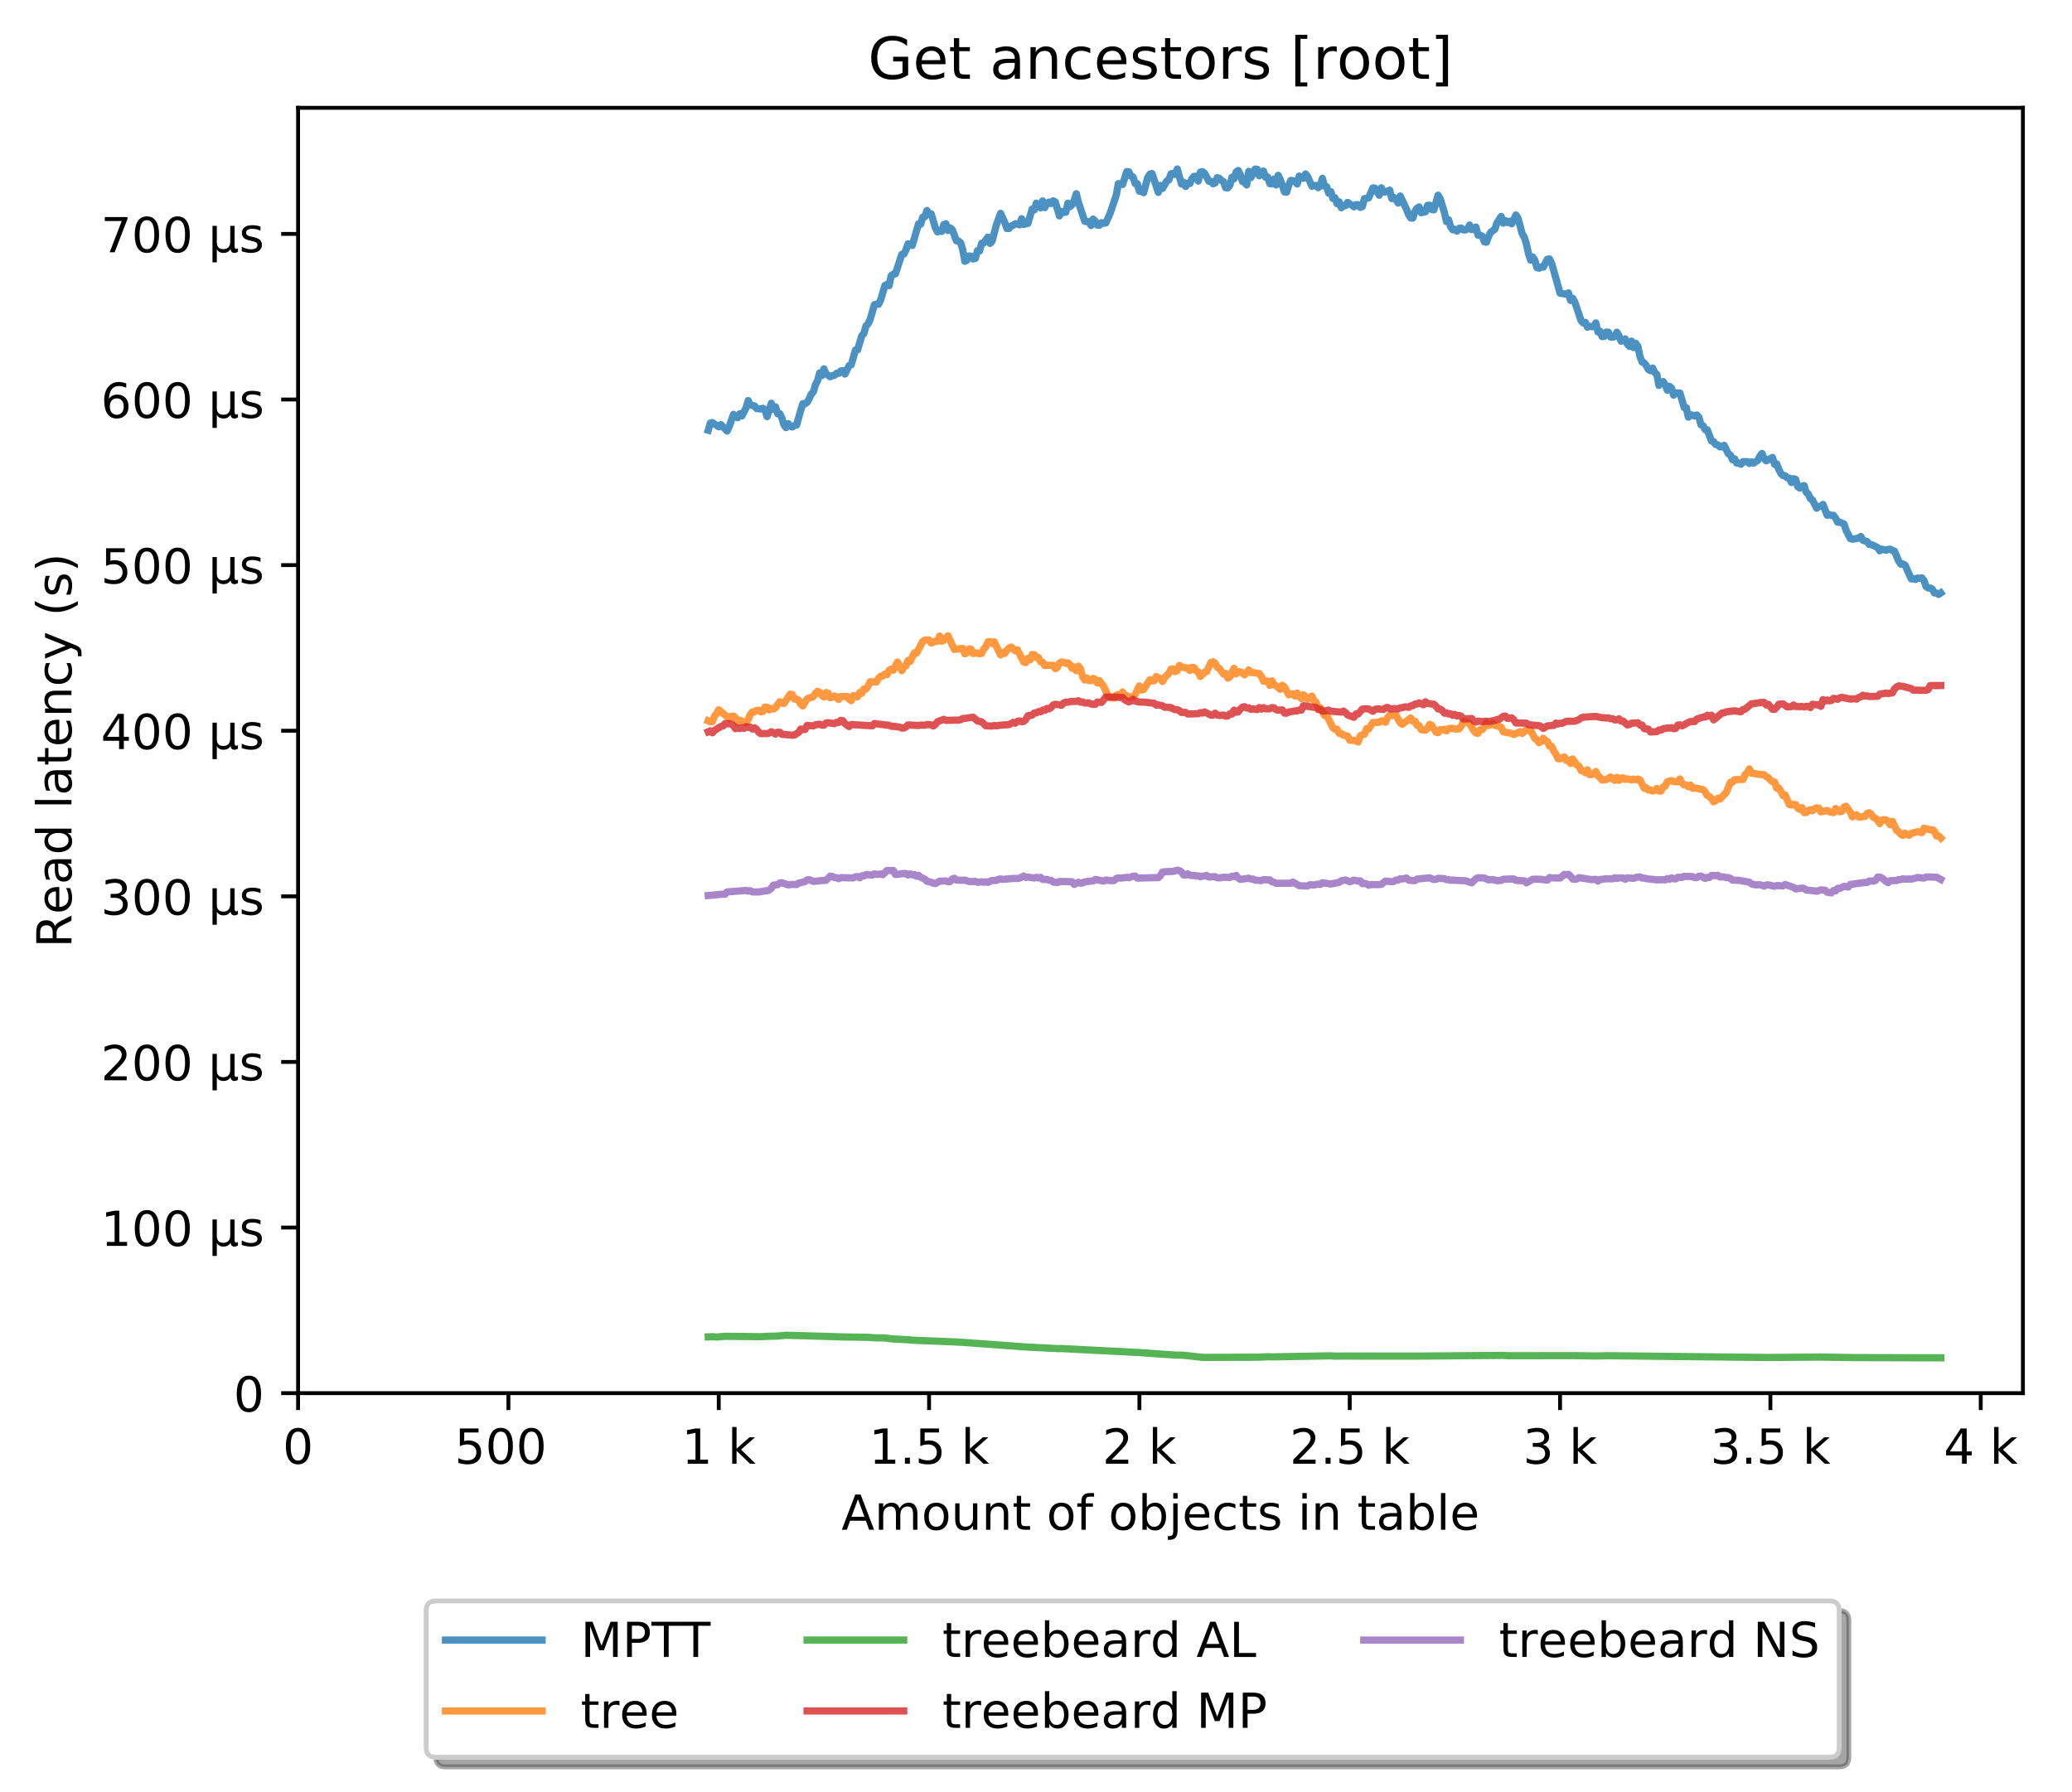 <?xml version="1.0" encoding="utf-8" standalone="no"?>
<!DOCTYPE svg PUBLIC "-//W3C//DTD SVG 1.1//EN"
  "http://www.w3.org/Graphics/SVG/1.1/DTD/svg11.dtd">
<!-- Created with matplotlib (http://matplotlib.org/) -->
<svg height="371pt" version="1.1" viewBox="0 0 429 371" width="429pt" xmlns="http://www.w3.org/2000/svg" xmlns:xlink="http://www.w3.org/1999/xlink">
 <defs>
  <style type="text/css">
*{stroke-linecap:butt;stroke-linejoin:round;}
  </style>
 </defs>
 <g id="figure_1">
  <g id="patch_1">
   <path d="M 0 371.002 
L 429.536 371.002 
L 429.536 0 
L 0 0 
z
" style="fill:#ffffff;"/>
  </g>
  <g id="axes_1">
   <g id="patch_2">
    <path d="M 61.716 288.43 
L 418.836 288.43 
L 418.836 22.318 
L 61.716 22.318 
z
" style="fill:#ffffff;"/>
   </g>
   <g id="matplotlib.axis_1">
    <g id="xtick_1">
     <g id="line2d_1">
      <defs>
       <path d="M 0 0 
L 0 3.5 
" id="m058605ee3c" style="stroke:#000000;stroke-width:0.8;"/>
      </defs>
      <g>
       <use style="stroke:#000000;stroke-width:0.8;" x="61.716" xlink:href="#m058605ee3c" y="288.43"/>
      </g>
     </g>
     <g id="text_1">
      <!-- 0 -->
      <defs>
       <path d="M 31.781 66.406 
Q 24.172 66.406 20.328 58.906 
Q 16.5 51.422 16.5 36.375 
Q 16.5 21.391 20.328 13.891 
Q 24.172 6.391 31.781 6.391 
Q 39.453 6.391 43.281 13.891 
Q 47.125 21.391 47.125 36.375 
Q 47.125 51.422 43.281 58.906 
Q 39.453 66.406 31.781 66.406 
z
M 31.781 74.219 
Q 44.047 74.219 50.516 64.516 
Q 56.984 54.828 56.984 36.375 
Q 56.984 17.969 50.516 8.266 
Q 44.047 -1.422 31.781 -1.422 
Q 19.531 -1.422 13.062 8.266 
Q 6.594 17.969 6.594 36.375 
Q 6.594 54.828 13.062 64.516 
Q 19.531 74.219 31.781 74.219 
z
" id="DejaVuSans-30"/>
      </defs>
      <g transform="translate(58.534 303.029)scale(0.1 -0.1)">
       <use xlink:href="#DejaVuSans-30"/>
      </g>
     </g>
    </g>
    <g id="xtick_2">
     <g id="line2d_2">
      <g>
       <use style="stroke:#000000;stroke-width:0.8;" x="105.264" xlink:href="#m058605ee3c" y="288.43"/>
      </g>
     </g>
     <g id="text_2">
      <!-- 500  -->
      <defs>
       <path d="M 10.797 72.906 
L 49.516 72.906 
L 49.516 64.594 
L 19.828 64.594 
L 19.828 46.734 
Q 21.969 47.469 24.109 47.828 
Q 26.266 48.188 28.422 48.188 
Q 40.625 48.188 47.75 41.5 
Q 54.891 34.812 54.891 23.391 
Q 54.891 11.625 47.562 5.094 
Q 40.234 -1.422 26.906 -1.422 
Q 22.312 -1.422 17.547 -0.641 
Q 12.797 0.141 7.719 1.703 
L 7.719 11.625 
Q 12.109 9.234 16.797 8.062 
Q 21.484 6.891 26.703 6.891 
Q 35.156 6.891 40.078 11.328 
Q 45.016 15.766 45.016 23.391 
Q 45.016 31 40.078 35.438 
Q 35.156 39.891 26.703 39.891 
Q 22.75 39.891 18.812 39.016 
Q 14.891 38.141 10.797 36.281 
z
" id="DejaVuSans-35"/>
       <path id="DejaVuSans-20"/>
      </defs>
      <g transform="translate(94.131 303.029)scale(0.1 -0.1)">
       <use xlink:href="#DejaVuSans-35"/>
       <use x="63.623" xlink:href="#DejaVuSans-30"/>
       <use x="127.246" xlink:href="#DejaVuSans-30"/>
       <use x="190.869" xlink:href="#DejaVuSans-20"/>
      </g>
     </g>
    </g>
    <g id="xtick_3">
     <g id="line2d_3">
      <g>
       <use style="stroke:#000000;stroke-width:0.8;" x="148.813" xlink:href="#m058605ee3c" y="288.43"/>
      </g>
     </g>
     <g id="text_3">
      <!-- 1 k -->
      <defs>
       <path d="M 12.406 8.297 
L 28.516 8.297 
L 28.516 63.922 
L 10.984 60.406 
L 10.984 69.391 
L 28.422 72.906 
L 38.281 72.906 
L 38.281 8.297 
L 54.391 8.297 
L 54.391 0 
L 12.406 0 
z
" id="DejaVuSans-31"/>
       <path d="M 9.078 75.984 
L 18.109 75.984 
L 18.109 31.109 
L 44.922 54.688 
L 56.391 54.688 
L 27.391 29.109 
L 57.625 0 
L 45.906 0 
L 18.109 26.703 
L 18.109 0 
L 9.078 0 
z
" id="DejaVuSans-6b"/>
      </defs>
      <g transform="translate(141.147 303.029)scale(0.1 -0.1)">
       <use xlink:href="#DejaVuSans-31"/>
       <use x="63.623" xlink:href="#DejaVuSans-20"/>
       <use x="95.41" xlink:href="#DejaVuSans-6b"/>
      </g>
     </g>
    </g>
    <g id="xtick_4">
     <g id="line2d_4">
      <g>
       <use style="stroke:#000000;stroke-width:0.8;" x="192.361" xlink:href="#m058605ee3c" y="288.43"/>
      </g>
     </g>
     <g id="text_4">
      <!-- 1.5 k -->
      <defs>
       <path d="M 10.688 12.406 
L 21 12.406 
L 21 0 
L 10.688 0 
z
" id="DejaVuSans-2e"/>
      </defs>
      <g transform="translate(179.925 303.029)scale(0.1 -0.1)">
       <use xlink:href="#DejaVuSans-31"/>
       <use x="63.623" xlink:href="#DejaVuSans-2e"/>
       <use x="95.41" xlink:href="#DejaVuSans-35"/>
       <use x="159.033" xlink:href="#DejaVuSans-20"/>
       <use x="190.82" xlink:href="#DejaVuSans-6b"/>
      </g>
     </g>
    </g>
    <g id="xtick_5">
     <g id="line2d_5">
      <g>
       <use style="stroke:#000000;stroke-width:0.8;" x="235.91" xlink:href="#m058605ee3c" y="288.43"/>
      </g>
     </g>
     <g id="text_5">
      <!-- 2 k -->
      <defs>
       <path d="M 19.188 8.297 
L 53.609 8.297 
L 53.609 0 
L 7.328 0 
L 7.328 8.297 
Q 12.938 14.109 22.625 23.891 
Q 32.328 33.688 34.812 36.531 
Q 39.547 41.844 41.422 45.531 
Q 43.312 49.219 43.312 52.781 
Q 43.312 58.594 39.234 62.25 
Q 35.156 65.922 28.609 65.922 
Q 23.969 65.922 18.812 64.312 
Q 13.672 62.703 7.812 59.422 
L 7.812 69.391 
Q 13.766 71.781 18.938 73 
Q 24.125 74.219 28.422 74.219 
Q 39.75 74.219 46.484 68.547 
Q 53.219 62.891 53.219 53.422 
Q 53.219 48.922 51.531 44.891 
Q 49.859 40.875 45.406 35.406 
Q 44.188 33.984 37.641 27.219 
Q 31.109 20.453 19.188 8.297 
z
" id="DejaVuSans-32"/>
      </defs>
      <g transform="translate(228.244 303.029)scale(0.1 -0.1)">
       <use xlink:href="#DejaVuSans-32"/>
       <use x="63.623" xlink:href="#DejaVuSans-20"/>
       <use x="95.41" xlink:href="#DejaVuSans-6b"/>
      </g>
     </g>
    </g>
    <g id="xtick_6">
     <g id="line2d_6">
      <g>
       <use style="stroke:#000000;stroke-width:0.8;" x="279.458" xlink:href="#m058605ee3c" y="288.43"/>
      </g>
     </g>
     <g id="text_6">
      <!-- 2.5 k -->
      <g transform="translate(267.023 303.029)scale(0.1 -0.1)">
       <use xlink:href="#DejaVuSans-32"/>
       <use x="63.623" xlink:href="#DejaVuSans-2e"/>
       <use x="95.41" xlink:href="#DejaVuSans-35"/>
       <use x="159.033" xlink:href="#DejaVuSans-20"/>
       <use x="190.82" xlink:href="#DejaVuSans-6b"/>
      </g>
     </g>
    </g>
    <g id="xtick_7">
     <g id="line2d_7">
      <g>
       <use style="stroke:#000000;stroke-width:0.8;" x="323.007" xlink:href="#m058605ee3c" y="288.43"/>
      </g>
     </g>
     <g id="text_7">
      <!-- 3 k -->
      <defs>
       <path d="M 40.578 39.312 
Q 47.656 37.797 51.625 33 
Q 55.609 28.219 55.609 21.188 
Q 55.609 10.406 48.188 4.484 
Q 40.766 -1.422 27.094 -1.422 
Q 22.516 -1.422 17.656 -0.516 
Q 12.797 0.391 7.625 2.203 
L 7.625 11.719 
Q 11.719 9.328 16.594 8.109 
Q 21.484 6.891 26.812 6.891 
Q 36.078 6.891 40.938 10.547 
Q 45.797 14.203 45.797 21.188 
Q 45.797 27.641 41.281 31.266 
Q 36.766 34.906 28.719 34.906 
L 20.219 34.906 
L 20.219 43.016 
L 29.109 43.016 
Q 36.375 43.016 40.234 45.922 
Q 44.094 48.828 44.094 54.297 
Q 44.094 59.906 40.109 62.906 
Q 36.141 65.922 28.719 65.922 
Q 24.656 65.922 20.016 65.031 
Q 15.375 64.156 9.812 62.312 
L 9.812 71.094 
Q 15.438 72.656 20.344 73.438 
Q 25.25 74.219 29.594 74.219 
Q 40.828 74.219 47.359 69.109 
Q 53.906 64.016 53.906 55.328 
Q 53.906 49.266 50.438 45.094 
Q 46.969 40.922 40.578 39.312 
z
" id="DejaVuSans-33"/>
      </defs>
      <g transform="translate(315.341 303.029)scale(0.1 -0.1)">
       <use xlink:href="#DejaVuSans-33"/>
       <use x="63.623" xlink:href="#DejaVuSans-20"/>
       <use x="95.41" xlink:href="#DejaVuSans-6b"/>
      </g>
     </g>
    </g>
    <g id="xtick_8">
     <g id="line2d_8">
      <g>
       <use style="stroke:#000000;stroke-width:0.8;" x="366.556" xlink:href="#m058605ee3c" y="288.43"/>
      </g>
     </g>
     <g id="text_8">
      <!-- 3.5 k -->
      <g transform="translate(354.12 303.029)scale(0.1 -0.1)">
       <use xlink:href="#DejaVuSans-33"/>
       <use x="63.623" xlink:href="#DejaVuSans-2e"/>
       <use x="95.41" xlink:href="#DejaVuSans-35"/>
       <use x="159.033" xlink:href="#DejaVuSans-20"/>
       <use x="190.82" xlink:href="#DejaVuSans-6b"/>
      </g>
     </g>
    </g>
    <g id="xtick_9">
     <g id="line2d_9">
      <g>
       <use style="stroke:#000000;stroke-width:0.8;" x="410.104" xlink:href="#m058605ee3c" y="288.43"/>
      </g>
     </g>
     <g id="text_9">
      <!-- 4 k -->
      <defs>
       <path d="M 37.797 64.312 
L 12.891 25.391 
L 37.797 25.391 
z
M 35.203 72.906 
L 47.609 72.906 
L 47.609 25.391 
L 58.016 25.391 
L 58.016 17.188 
L 47.609 17.188 
L 47.609 0 
L 37.797 0 
L 37.797 17.188 
L 4.891 17.188 
L 4.891 26.703 
z
" id="DejaVuSans-34"/>
      </defs>
      <g transform="translate(402.439 303.029)scale(0.1 -0.1)">
       <use xlink:href="#DejaVuSans-34"/>
       <use x="63.623" xlink:href="#DejaVuSans-20"/>
       <use x="95.41" xlink:href="#DejaVuSans-6b"/>
      </g>
     </g>
    </g>
    <g id="text_10">
     <!-- Amount of objects in table -->
     <defs>
      <path d="M 34.188 63.188 
L 20.797 26.906 
L 47.609 26.906 
z
M 28.609 72.906 
L 39.797 72.906 
L 67.578 0 
L 57.328 0 
L 50.688 18.703 
L 17.828 18.703 
L 11.188 0 
L 0.781 0 
z
" id="DejaVuSans-41"/>
      <path d="M 52 44.188 
Q 55.375 50.25 60.062 53.125 
Q 64.75 56 71.094 56 
Q 79.641 56 84.281 50.016 
Q 88.922 44.047 88.922 33.016 
L 88.922 0 
L 79.891 0 
L 79.891 32.719 
Q 79.891 40.578 77.094 44.375 
Q 74.312 48.188 68.609 48.188 
Q 61.625 48.188 57.562 43.547 
Q 53.516 38.922 53.516 30.906 
L 53.516 0 
L 44.484 0 
L 44.484 32.719 
Q 44.484 40.625 41.703 44.406 
Q 38.922 48.188 33.109 48.188 
Q 26.219 48.188 22.156 43.531 
Q 18.109 38.875 18.109 30.906 
L 18.109 0 
L 9.078 0 
L 9.078 54.688 
L 18.109 54.688 
L 18.109 46.188 
Q 21.188 51.219 25.484 53.609 
Q 29.781 56 35.688 56 
Q 41.656 56 45.828 52.969 
Q 50 49.953 52 44.188 
z
" id="DejaVuSans-6d"/>
      <path d="M 30.609 48.391 
Q 23.391 48.391 19.188 42.75 
Q 14.984 37.109 14.984 27.297 
Q 14.984 17.484 19.156 11.844 
Q 23.344 6.203 30.609 6.203 
Q 37.797 6.203 41.984 11.859 
Q 46.188 17.531 46.188 27.297 
Q 46.188 37.016 41.984 42.703 
Q 37.797 48.391 30.609 48.391 
z
M 30.609 56 
Q 42.328 56 49.016 48.375 
Q 55.719 40.766 55.719 27.297 
Q 55.719 13.875 49.016 6.219 
Q 42.328 -1.422 30.609 -1.422 
Q 18.844 -1.422 12.172 6.219 
Q 5.516 13.875 5.516 27.297 
Q 5.516 40.766 12.172 48.375 
Q 18.844 56 30.609 56 
z
" id="DejaVuSans-6f"/>
      <path d="M 8.5 21.578 
L 8.5 54.688 
L 17.484 54.688 
L 17.484 21.922 
Q 17.484 14.156 20.5 10.266 
Q 23.531 6.391 29.594 6.391 
Q 36.859 6.391 41.078 11.031 
Q 45.312 15.672 45.312 23.688 
L 45.312 54.688 
L 54.297 54.688 
L 54.297 0 
L 45.312 0 
L 45.312 8.406 
Q 42.047 3.422 37.719 1 
Q 33.406 -1.422 27.688 -1.422 
Q 18.266 -1.422 13.375 4.438 
Q 8.5 10.297 8.5 21.578 
z
M 31.109 56 
z
" id="DejaVuSans-75"/>
      <path d="M 54.891 33.016 
L 54.891 0 
L 45.906 0 
L 45.906 32.719 
Q 45.906 40.484 42.875 44.328 
Q 39.844 48.188 33.797 48.188 
Q 26.516 48.188 22.312 43.547 
Q 18.109 38.922 18.109 30.906 
L 18.109 0 
L 9.078 0 
L 9.078 54.688 
L 18.109 54.688 
L 18.109 46.188 
Q 21.344 51.125 25.703 53.562 
Q 30.078 56 35.797 56 
Q 45.219 56 50.047 50.172 
Q 54.891 44.344 54.891 33.016 
z
" id="DejaVuSans-6e"/>
      <path d="M 18.312 70.219 
L 18.312 54.688 
L 36.812 54.688 
L 36.812 47.703 
L 18.312 47.703 
L 18.312 18.016 
Q 18.312 11.328 20.141 9.422 
Q 21.969 7.516 27.594 7.516 
L 36.812 7.516 
L 36.812 0 
L 27.594 0 
Q 17.188 0 13.234 3.875 
Q 9.281 7.766 9.281 18.016 
L 9.281 47.703 
L 2.688 47.703 
L 2.688 54.688 
L 9.281 54.688 
L 9.281 70.219 
z
" id="DejaVuSans-74"/>
      <path d="M 37.109 75.984 
L 37.109 68.5 
L 28.516 68.5 
Q 23.688 68.5 21.797 66.547 
Q 19.922 64.594 19.922 59.516 
L 19.922 54.688 
L 34.719 54.688 
L 34.719 47.703 
L 19.922 47.703 
L 19.922 0 
L 10.891 0 
L 10.891 47.703 
L 2.297 47.703 
L 2.297 54.688 
L 10.891 54.688 
L 10.891 58.5 
Q 10.891 67.625 15.141 71.797 
Q 19.391 75.984 28.609 75.984 
z
" id="DejaVuSans-66"/>
      <path d="M 48.688 27.297 
Q 48.688 37.203 44.609 42.844 
Q 40.531 48.484 33.406 48.484 
Q 26.266 48.484 22.188 42.844 
Q 18.109 37.203 18.109 27.297 
Q 18.109 17.391 22.188 11.75 
Q 26.266 6.109 33.406 6.109 
Q 40.531 6.109 44.609 11.75 
Q 48.688 17.391 48.688 27.297 
z
M 18.109 46.391 
Q 20.953 51.266 25.266 53.625 
Q 29.594 56 35.594 56 
Q 45.562 56 51.781 48.094 
Q 58.016 40.188 58.016 27.297 
Q 58.016 14.406 51.781 6.484 
Q 45.562 -1.422 35.594 -1.422 
Q 29.594 -1.422 25.266 0.953 
Q 20.953 3.328 18.109 8.203 
L 18.109 0 
L 9.078 0 
L 9.078 75.984 
L 18.109 75.984 
z
" id="DejaVuSans-62"/>
      <path d="M 9.422 54.688 
L 18.406 54.688 
L 18.406 -0.984 
Q 18.406 -11.422 14.422 -16.109 
Q 10.453 -20.797 1.609 -20.797 
L -1.812 -20.797 
L -1.812 -13.188 
L 0.594 -13.188 
Q 5.719 -13.188 7.562 -10.812 
Q 9.422 -8.453 9.422 -0.984 
z
M 9.422 75.984 
L 18.406 75.984 
L 18.406 64.594 
L 9.422 64.594 
z
" id="DejaVuSans-6a"/>
      <path d="M 56.203 29.594 
L 56.203 25.203 
L 14.891 25.203 
Q 15.484 15.922 20.484 11.062 
Q 25.484 6.203 34.422 6.203 
Q 39.594 6.203 44.453 7.469 
Q 49.312 8.734 54.109 11.281 
L 54.109 2.781 
Q 49.266 0.734 44.188 -0.344 
Q 39.109 -1.422 33.891 -1.422 
Q 20.797 -1.422 13.156 6.188 
Q 5.516 13.812 5.516 26.812 
Q 5.516 40.234 12.766 48.109 
Q 20.016 56 32.328 56 
Q 43.359 56 49.781 48.891 
Q 56.203 41.797 56.203 29.594 
z
M 47.219 32.234 
Q 47.125 39.594 43.094 43.984 
Q 39.062 48.391 32.422 48.391 
Q 24.906 48.391 20.391 44.141 
Q 15.875 39.891 15.188 32.172 
z
" id="DejaVuSans-65"/>
      <path d="M 48.781 52.594 
L 48.781 44.188 
Q 44.969 46.297 41.141 47.344 
Q 37.312 48.391 33.406 48.391 
Q 24.656 48.391 19.812 42.844 
Q 14.984 37.312 14.984 27.297 
Q 14.984 17.281 19.812 11.734 
Q 24.656 6.203 33.406 6.203 
Q 37.312 6.203 41.141 7.25 
Q 44.969 8.297 48.781 10.406 
L 48.781 2.094 
Q 45.016 0.344 40.984 -0.531 
Q 36.969 -1.422 32.422 -1.422 
Q 20.062 -1.422 12.781 6.344 
Q 5.516 14.109 5.516 27.297 
Q 5.516 40.672 12.859 48.328 
Q 20.219 56 33.016 56 
Q 37.156 56 41.109 55.141 
Q 45.062 54.297 48.781 52.594 
z
" id="DejaVuSans-63"/>
      <path d="M 44.281 53.078 
L 44.281 44.578 
Q 40.484 46.531 36.375 47.5 
Q 32.281 48.484 27.875 48.484 
Q 21.188 48.484 17.844 46.438 
Q 14.5 44.391 14.5 40.281 
Q 14.5 37.156 16.891 35.375 
Q 19.281 33.594 26.516 31.984 
L 29.594 31.297 
Q 39.156 29.25 43.188 25.516 
Q 47.219 21.781 47.219 15.094 
Q 47.219 7.469 41.188 3.016 
Q 35.156 -1.422 24.609 -1.422 
Q 20.219 -1.422 15.453 -0.562 
Q 10.688 0.297 5.422 2 
L 5.422 11.281 
Q 10.406 8.688 15.234 7.391 
Q 20.062 6.109 24.812 6.109 
Q 31.156 6.109 34.562 8.281 
Q 37.984 10.453 37.984 14.406 
Q 37.984 18.062 35.516 20.016 
Q 33.062 21.969 24.703 23.781 
L 21.578 24.516 
Q 13.234 26.266 9.516 29.906 
Q 5.812 33.547 5.812 39.891 
Q 5.812 47.609 11.281 51.797 
Q 16.75 56 26.812 56 
Q 31.781 56 36.172 55.266 
Q 40.578 54.547 44.281 53.078 
z
" id="DejaVuSans-73"/>
      <path d="M 9.422 54.688 
L 18.406 54.688 
L 18.406 0 
L 9.422 0 
z
M 9.422 75.984 
L 18.406 75.984 
L 18.406 64.594 
L 9.422 64.594 
z
" id="DejaVuSans-69"/>
      <path d="M 34.281 27.484 
Q 23.391 27.484 19.188 25 
Q 14.984 22.516 14.984 16.5 
Q 14.984 11.719 18.141 8.906 
Q 21.297 6.109 26.703 6.109 
Q 34.188 6.109 38.703 11.406 
Q 43.219 16.703 43.219 25.484 
L 43.219 27.484 
z
M 52.203 31.203 
L 52.203 0 
L 43.219 0 
L 43.219 8.297 
Q 40.141 3.328 35.547 0.953 
Q 30.953 -1.422 24.312 -1.422 
Q 15.922 -1.422 10.953 3.297 
Q 6 8.016 6 15.922 
Q 6 25.141 12.172 29.828 
Q 18.359 34.516 30.609 34.516 
L 43.219 34.516 
L 43.219 35.406 
Q 43.219 41.609 39.141 45 
Q 35.062 48.391 27.688 48.391 
Q 23 48.391 18.547 47.266 
Q 14.109 46.141 10.016 43.891 
L 10.016 52.203 
Q 14.938 54.109 19.578 55.047 
Q 24.219 56 28.609 56 
Q 40.484 56 46.344 49.844 
Q 52.203 43.703 52.203 31.203 
z
" id="DejaVuSans-61"/>
      <path d="M 9.422 75.984 
L 18.406 75.984 
L 18.406 0 
L 9.422 0 
z
" id="DejaVuSans-6c"/>
     </defs>
     <g transform="translate(174.217 316.707)scale(0.1 -0.1)">
      <use xlink:href="#DejaVuSans-41"/>
      <use x="68.408" xlink:href="#DejaVuSans-6d"/>
      <use x="165.82" xlink:href="#DejaVuSans-6f"/>
      <use x="227.002" xlink:href="#DejaVuSans-75"/>
      <use x="290.381" xlink:href="#DejaVuSans-6e"/>
      <use x="353.76" xlink:href="#DejaVuSans-74"/>
      <use x="392.969" xlink:href="#DejaVuSans-20"/>
      <use x="424.756" xlink:href="#DejaVuSans-6f"/>
      <use x="485.938" xlink:href="#DejaVuSans-66"/>
      <use x="521.143" xlink:href="#DejaVuSans-20"/>
      <use x="552.93" xlink:href="#DejaVuSans-6f"/>
      <use x="614.111" xlink:href="#DejaVuSans-62"/>
      <use x="677.588" xlink:href="#DejaVuSans-6a"/>
      <use x="705.371" xlink:href="#DejaVuSans-65"/>
      <use x="766.895" xlink:href="#DejaVuSans-63"/>
      <use x="821.875" xlink:href="#DejaVuSans-74"/>
      <use x="861.084" xlink:href="#DejaVuSans-73"/>
      <use x="913.184" xlink:href="#DejaVuSans-20"/>
      <use x="944.971" xlink:href="#DejaVuSans-69"/>
      <use x="972.754" xlink:href="#DejaVuSans-6e"/>
      <use x="1036.133" xlink:href="#DejaVuSans-20"/>
      <use x="1067.92" xlink:href="#DejaVuSans-74"/>
      <use x="1107.129" xlink:href="#DejaVuSans-61"/>
      <use x="1168.408" xlink:href="#DejaVuSans-62"/>
      <use x="1231.885" xlink:href="#DejaVuSans-6c"/>
      <use x="1259.668" xlink:href="#DejaVuSans-65"/>
     </g>
    </g>
   </g>
   <g id="matplotlib.axis_2">
    <g id="ytick_1">
     <g id="line2d_10">
      <defs>
       <path d="M 0 0 
L -3.5 0 
" id="m735d31cda0" style="stroke:#000000;stroke-width:0.8;"/>
      </defs>
      <g>
       <use style="stroke:#000000;stroke-width:0.8;" x="61.716" xlink:href="#m735d31cda0" y="288.43"/>
      </g>
     </g>
     <g id="text_11">
      <!-- 0 -->
      <g transform="translate(48.353 292.229)scale(0.1 -0.1)">
       <use xlink:href="#DejaVuSans-30"/>
      </g>
     </g>
    </g>
    <g id="ytick_2">
     <g id="line2d_11">
      <g>
       <use style="stroke:#000000;stroke-width:0.8;" x="61.716" xlink:href="#m735d31cda0" y="254.143"/>
      </g>
     </g>
     <g id="text_12">
      <!-- 100 µs -->
      <defs>
       <path d="M 8.5 -20.797 
L 8.5 54.688 
L 17.484 54.688 
L 17.484 20.703 
Q 17.484 13.625 20.844 10 
Q 24.219 6.391 30.812 6.391 
Q 38.031 6.391 41.672 10.484 
Q 45.312 14.594 45.312 22.797 
L 45.312 54.688 
L 54.297 54.688 
L 54.297 12.594 
Q 54.297 9.672 55.141 8.281 
Q 56 6.891 57.812 6.891 
Q 58.25 6.891 59.031 7.156 
Q 59.812 7.422 61.188 8.016 
L 61.188 0.781 
Q 59.188 -0.344 57.391 -0.875 
Q 55.609 -1.422 53.906 -1.422 
Q 50.531 -1.422 48.531 0.484 
Q 46.531 2.391 45.797 6.297 
Q 43.359 2.438 39.812 0.5 
Q 36.281 -1.422 31.5 -1.422 
Q 26.516 -1.422 23.016 0.484 
Q 19.531 2.391 17.484 6.203 
L 17.484 -20.797 
z
" id="DejaVuSans-b5"/>
      </defs>
      <g transform="translate(20.878 257.943)scale(0.1 -0.1)">
       <use xlink:href="#DejaVuSans-31"/>
       <use x="63.623" xlink:href="#DejaVuSans-30"/>
       <use x="127.246" xlink:href="#DejaVuSans-30"/>
       <use x="190.869" xlink:href="#DejaVuSans-20"/>
       <use x="222.656" xlink:href="#DejaVuSans-b5"/>
       <use x="286.279" xlink:href="#DejaVuSans-73"/>
      </g>
     </g>
    </g>
    <g id="ytick_3">
     <g id="line2d_12">
      <g>
       <use style="stroke:#000000;stroke-width:0.8;" x="61.716" xlink:href="#m735d31cda0" y="219.856"/>
      </g>
     </g>
     <g id="text_13">
      <!-- 200 µs -->
      <g transform="translate(20.878 223.656)scale(0.1 -0.1)">
       <use xlink:href="#DejaVuSans-32"/>
       <use x="63.623" xlink:href="#DejaVuSans-30"/>
       <use x="127.246" xlink:href="#DejaVuSans-30"/>
       <use x="190.869" xlink:href="#DejaVuSans-20"/>
       <use x="222.656" xlink:href="#DejaVuSans-b5"/>
       <use x="286.279" xlink:href="#DejaVuSans-73"/>
      </g>
     </g>
    </g>
    <g id="ytick_4">
     <g id="line2d_13">
      <g>
       <use style="stroke:#000000;stroke-width:0.8;" x="61.716" xlink:href="#m735d31cda0" y="185.57"/>
      </g>
     </g>
     <g id="text_14">
      <!-- 300 µs -->
      <g transform="translate(20.878 189.369)scale(0.1 -0.1)">
       <use xlink:href="#DejaVuSans-33"/>
       <use x="63.623" xlink:href="#DejaVuSans-30"/>
       <use x="127.246" xlink:href="#DejaVuSans-30"/>
       <use x="190.869" xlink:href="#DejaVuSans-20"/>
       <use x="222.656" xlink:href="#DejaVuSans-b5"/>
       <use x="286.279" xlink:href="#DejaVuSans-73"/>
      </g>
     </g>
    </g>
    <g id="ytick_5">
     <g id="line2d_14">
      <g>
       <use style="stroke:#000000;stroke-width:0.8;" x="61.716" xlink:href="#m735d31cda0" y="151.283"/>
      </g>
     </g>
     <g id="text_15">
      <!-- 400 µs -->
      <g transform="translate(20.878 155.082)scale(0.1 -0.1)">
       <use xlink:href="#DejaVuSans-34"/>
       <use x="63.623" xlink:href="#DejaVuSans-30"/>
       <use x="127.246" xlink:href="#DejaVuSans-30"/>
       <use x="190.869" xlink:href="#DejaVuSans-20"/>
       <use x="222.656" xlink:href="#DejaVuSans-b5"/>
       <use x="286.279" xlink:href="#DejaVuSans-73"/>
      </g>
     </g>
    </g>
    <g id="ytick_6">
     <g id="line2d_15">
      <g>
       <use style="stroke:#000000;stroke-width:0.8;" x="61.716" xlink:href="#m735d31cda0" y="116.996"/>
      </g>
     </g>
     <g id="text_16">
      <!-- 500 µs -->
      <g transform="translate(20.878 120.795)scale(0.1 -0.1)">
       <use xlink:href="#DejaVuSans-35"/>
       <use x="63.623" xlink:href="#DejaVuSans-30"/>
       <use x="127.246" xlink:href="#DejaVuSans-30"/>
       <use x="190.869" xlink:href="#DejaVuSans-20"/>
       <use x="222.656" xlink:href="#DejaVuSans-b5"/>
       <use x="286.279" xlink:href="#DejaVuSans-73"/>
      </g>
     </g>
    </g>
    <g id="ytick_7">
     <g id="line2d_16">
      <g>
       <use style="stroke:#000000;stroke-width:0.8;" x="61.716" xlink:href="#m735d31cda0" y="82.709"/>
      </g>
     </g>
     <g id="text_17">
      <!-- 600 µs -->
      <defs>
       <path d="M 33.016 40.375 
Q 26.375 40.375 22.484 35.828 
Q 18.609 31.297 18.609 23.391 
Q 18.609 15.531 22.484 10.953 
Q 26.375 6.391 33.016 6.391 
Q 39.656 6.391 43.531 10.953 
Q 47.406 15.531 47.406 23.391 
Q 47.406 31.297 43.531 35.828 
Q 39.656 40.375 33.016 40.375 
z
M 52.594 71.297 
L 52.594 62.312 
Q 48.875 64.062 45.094 64.984 
Q 41.312 65.922 37.594 65.922 
Q 27.828 65.922 22.672 59.328 
Q 17.531 52.734 16.797 39.406 
Q 19.672 43.656 24.016 45.922 
Q 28.375 48.188 33.594 48.188 
Q 44.578 48.188 50.953 41.516 
Q 57.328 34.859 57.328 23.391 
Q 57.328 12.156 50.688 5.359 
Q 44.047 -1.422 33.016 -1.422 
Q 20.359 -1.422 13.672 8.266 
Q 6.984 17.969 6.984 36.375 
Q 6.984 53.656 15.188 63.938 
Q 23.391 74.219 37.203 74.219 
Q 40.922 74.219 44.703 73.484 
Q 48.484 72.75 52.594 71.297 
z
" id="DejaVuSans-36"/>
      </defs>
      <g transform="translate(20.878 86.508)scale(0.1 -0.1)">
       <use xlink:href="#DejaVuSans-36"/>
       <use x="63.623" xlink:href="#DejaVuSans-30"/>
       <use x="127.246" xlink:href="#DejaVuSans-30"/>
       <use x="190.869" xlink:href="#DejaVuSans-20"/>
       <use x="222.656" xlink:href="#DejaVuSans-b5"/>
       <use x="286.279" xlink:href="#DejaVuSans-73"/>
      </g>
     </g>
    </g>
    <g id="ytick_8">
     <g id="line2d_17">
      <g>
       <use style="stroke:#000000;stroke-width:0.8;" x="61.716" xlink:href="#m735d31cda0" y="48.422"/>
      </g>
     </g>
     <g id="text_18">
      <!-- 700 µs -->
      <defs>
       <path d="M 8.203 72.906 
L 55.078 72.906 
L 55.078 68.703 
L 28.609 0 
L 18.312 0 
L 43.219 64.594 
L 8.203 64.594 
z
" id="DejaVuSans-37"/>
      </defs>
      <g transform="translate(20.878 52.222)scale(0.1 -0.1)">
       <use xlink:href="#DejaVuSans-37"/>
       <use x="63.623" xlink:href="#DejaVuSans-30"/>
       <use x="127.246" xlink:href="#DejaVuSans-30"/>
       <use x="190.869" xlink:href="#DejaVuSans-20"/>
       <use x="222.656" xlink:href="#DejaVuSans-b5"/>
       <use x="286.279" xlink:href="#DejaVuSans-73"/>
      </g>
     </g>
    </g>
    <g id="text_19">
     <!-- Read latency (s) -->
     <defs>
      <path d="M 44.391 34.188 
Q 47.562 33.109 50.562 29.594 
Q 53.562 26.078 56.594 19.922 
L 66.609 0 
L 56 0 
L 46.688 18.703 
Q 43.062 26.031 39.672 28.422 
Q 36.281 30.812 30.422 30.812 
L 19.672 30.812 
L 19.672 0 
L 9.812 0 
L 9.812 72.906 
L 32.078 72.906 
Q 44.578 72.906 50.734 67.672 
Q 56.891 62.453 56.891 51.906 
Q 56.891 45.016 53.688 40.469 
Q 50.484 35.938 44.391 34.188 
z
M 19.672 64.797 
L 19.672 38.922 
L 32.078 38.922 
Q 39.203 38.922 42.844 42.219 
Q 46.484 45.516 46.484 51.906 
Q 46.484 58.297 42.844 61.547 
Q 39.203 64.797 32.078 64.797 
z
" id="DejaVuSans-52"/>
      <path d="M 45.406 46.391 
L 45.406 75.984 
L 54.391 75.984 
L 54.391 0 
L 45.406 0 
L 45.406 8.203 
Q 42.578 3.328 38.25 0.953 
Q 33.938 -1.422 27.875 -1.422 
Q 17.969 -1.422 11.734 6.484 
Q 5.516 14.406 5.516 27.297 
Q 5.516 40.188 11.734 48.094 
Q 17.969 56 27.875 56 
Q 33.938 56 38.25 53.625 
Q 42.578 51.266 45.406 46.391 
z
M 14.797 27.297 
Q 14.797 17.391 18.875 11.75 
Q 22.953 6.109 30.078 6.109 
Q 37.203 6.109 41.297 11.75 
Q 45.406 17.391 45.406 27.297 
Q 45.406 37.203 41.297 42.844 
Q 37.203 48.484 30.078 48.484 
Q 22.953 48.484 18.875 42.844 
Q 14.797 37.203 14.797 27.297 
z
" id="DejaVuSans-64"/>
      <path d="M 32.172 -5.078 
Q 28.375 -14.844 24.75 -17.812 
Q 21.141 -20.797 15.094 -20.797 
L 7.906 -20.797 
L 7.906 -13.281 
L 13.188 -13.281 
Q 16.891 -13.281 18.938 -11.516 
Q 21 -9.766 23.484 -3.219 
L 25.094 0.875 
L 2.984 54.688 
L 12.5 54.688 
L 29.594 11.922 
L 46.688 54.688 
L 56.203 54.688 
z
" id="DejaVuSans-79"/>
      <path d="M 31 75.875 
Q 24.469 64.656 21.281 53.656 
Q 18.109 42.672 18.109 31.391 
Q 18.109 20.125 21.312 9.062 
Q 24.516 -2 31 -13.188 
L 23.188 -13.188 
Q 15.875 -1.703 12.234 9.375 
Q 8.594 20.453 8.594 31.391 
Q 8.594 42.281 12.203 53.312 
Q 15.828 64.359 23.188 75.875 
z
" id="DejaVuSans-28"/>
      <path d="M 8.016 75.875 
L 15.828 75.875 
Q 23.141 64.359 26.781 53.312 
Q 30.422 42.281 30.422 31.391 
Q 30.422 20.453 26.781 9.375 
Q 23.141 -1.703 15.828 -13.188 
L 8.016 -13.188 
Q 14.5 -2 17.703 9.062 
Q 20.906 20.125 20.906 31.391 
Q 20.906 42.672 17.703 53.656 
Q 14.5 64.656 8.016 75.875 
z
" id="DejaVuSans-29"/>
     </defs>
     <g transform="translate(14.798 196.212)rotate(-90)scale(0.1 -0.1)">
      <use xlink:href="#DejaVuSans-52"/>
      <use x="69.42" xlink:href="#DejaVuSans-65"/>
      <use x="130.943" xlink:href="#DejaVuSans-61"/>
      <use x="192.223" xlink:href="#DejaVuSans-64"/>
      <use x="255.699" xlink:href="#DejaVuSans-20"/>
      <use x="287.486" xlink:href="#DejaVuSans-6c"/>
      <use x="315.27" xlink:href="#DejaVuSans-61"/>
      <use x="376.549" xlink:href="#DejaVuSans-74"/>
      <use x="415.758" xlink:href="#DejaVuSans-65"/>
      <use x="477.281" xlink:href="#DejaVuSans-6e"/>
      <use x="540.66" xlink:href="#DejaVuSans-63"/>
      <use x="595.641" xlink:href="#DejaVuSans-79"/>
      <use x="654.82" xlink:href="#DejaVuSans-20"/>
      <use x="686.607" xlink:href="#DejaVuSans-28"/>
      <use x="725.621" xlink:href="#DejaVuSans-73"/>
      <use x="777.721" xlink:href="#DejaVuSans-29"/>
     </g>
    </g>
   </g>
   <g id="line2d_18">
    <path clip-path="url(#p37a500d9f3)" d="M 146.635 89.075 
L 147.071 87.583 
L 147.506 87.478 
L 148.813 88.359 
L 149.248 87.918 
L 150.555 89.252 
L 150.99 88.278 
L 151.861 85.791 
L 152.297 86.325 
L 152.732 86.484 
L 153.168 85.658 
L 153.603 86.109 
L 154.474 84.405 
L 154.91 82.929 
L 155.345 83.844 
L 156.216 84.038 
L 156.651 84.58 
L 157.522 84.675 
L 157.958 84.53 
L 158.393 84.893 
L 158.829 86.254 
L 159.7 83.492 
L 160.135 84.737 
L 160.571 84.237 
L 161.006 85.658 
L 161.442 85.624 
L 161.877 86.507 
L 162.313 87.966 
L 162.748 88.53 
L 163.184 87.7 
L 163.619 88.241 
L 164.055 88.387 
L 164.49 88.084 
L 164.926 88.009 
L 165.797 84.922 
L 166.232 83.56 
L 166.668 83.612 
L 167.103 83.288 
L 167.539 82.563 
L 167.974 81.589 
L 168.41 81.115 
L 168.845 79.621 
L 169.281 78.798 
L 169.716 77.194 
L 170.152 77.762 
L 170.587 76.373 
L 171.023 77.396 
L 171.893 78.002 
L 172.329 77.774 
L 172.764 77.721 
L 173.2 77.299 
L 173.635 77.299 
L 174.071 76.813 
L 174.506 76.735 
L 174.942 77.444 
L 175.813 75.687 
L 176.248 75.509 
L 177.119 72.471 
L 177.555 72.441 
L 178.426 69.523 
L 178.861 69.04 
L 179.297 67.477 
L 179.732 67.051 
L 180.168 66.105 
L 181.039 63.086 
L 181.474 62.963 
L 181.91 62.979 
L 182.345 62.067 
L 183.216 59.115 
L 183.652 58.868 
L 184.087 59.132 
L 184.523 57.086 
L 184.958 56.752 
L 185.394 56.7 
L 186.7 52.687 
L 187.135 52.6 
L 187.571 51.759 
L 188.006 50.477 
L 188.877 50.82 
L 190.184 46.326 
L 190.619 46.416 
L 191.055 44.962 
L 191.49 44.865 
L 191.926 43.583 
L 192.361 44.365 
L 192.797 44.284 
L 193.668 47.168 
L 194.103 48.013 
L 194.539 47.769 
L 194.974 47.903 
L 195.41 46.5 
L 195.845 46.321 
L 196.281 47.722 
L 196.716 47.176 
L 197.152 47.544 
L 198.023 49.855 
L 198.458 49.905 
L 198.894 50.288 
L 199.329 51.69 
L 199.765 54.101 
L 200.2 53.863 
L 200.636 53.007 
L 201.071 53.029 
L 201.507 53.621 
L 201.942 53.494 
L 202.377 51.905 
L 202.813 51.975 
L 203.248 50.373 
L 203.684 50.281 
L 204.555 49.089 
L 204.99 50.394 
L 205.426 49.89 
L 206.297 46.531 
L 207.168 44.168 
L 208.039 46.077 
L 208.474 47.306 
L 208.91 47.312 
L 209.345 46.797 
L 209.781 46.641 
L 210.216 46.318 
L 210.652 46.371 
L 211.087 46.547 
L 211.523 45.285 
L 211.958 46.462 
L 212.829 46.247 
L 213.7 43.293 
L 214.136 43.455 
L 214.571 42.058 
L 215.007 42.45 
L 215.442 43.032 
L 215.878 41.599 
L 216.313 42.98 
L 216.749 42.146 
L 217.184 41.838 
L 217.619 42.131 
L 218.055 41.583 
L 218.49 41.799 
L 219.361 44.698 
L 219.797 43.773 
L 220.232 43.988 
L 220.668 43.935 
L 221.103 42.061 
L 221.539 42.78 
L 221.974 42.414 
L 222.41 41.503 
L 222.845 40.114 
L 223.281 41.896 
L 224.587 45.795 
L 225.023 45.922 
L 225.458 45.828 
L 225.894 46.691 
L 226.329 45.363 
L 226.765 45.782 
L 227.2 46.6 
L 227.636 46.636 
L 228.071 46.1 
L 228.507 46.23 
L 228.942 46.17 
L 229.813 44.262 
L 231.12 40.389 
L 231.555 38.014 
L 232.426 38.199 
L 233.297 35.527 
L 233.732 35.583 
L 234.168 36.483 
L 234.603 36.655 
L 235.039 38.013 
L 235.474 38.034 
L 235.91 39.585 
L 236.345 39.578 
L 236.781 39.887 
L 237.652 36.689 
L 238.087 36.054 
L 238.523 35.937 
L 239.829 39.822 
L 240.265 38.391 
L 240.7 39.017 
L 241.571 37.479 
L 242.007 37.261 
L 242.442 35.988 
L 242.878 35.913 
L 243.313 36.099 
L 243.749 34.99 
L 244.62 38.109 
L 245.055 37.709 
L 245.491 38.611 
L 245.926 37.97 
L 246.362 37.977 
L 246.797 36.977 
L 247.233 36.504 
L 247.668 36.49 
L 248.103 37.483 
L 248.539 35.636 
L 248.974 35.536 
L 249.41 35.862 
L 250.281 37.514 
L 250.716 37.534 
L 251.152 38.041 
L 251.587 37.884 
L 252.023 36.783 
L 252.458 36.918 
L 252.894 37.359 
L 253.329 37.597 
L 253.765 38.864 
L 254.2 38.902 
L 254.636 38.374 
L 255.071 36.702 
L 255.507 37.02 
L 255.942 35.598 
L 256.378 35.297 
L 256.813 36.176 
L 257.249 37.572 
L 257.684 37.777 
L 258.12 38.291 
L 258.555 35.465 
L 258.991 36.769 
L 259.426 36.025 
L 259.862 35.007 
L 260.297 35.048 
L 260.733 36.394 
L 261.168 35.556 
L 261.604 35.427 
L 262.039 36.71 
L 262.475 36.653 
L 262.91 38.036 
L 263.345 38.057 
L 263.781 37.082 
L 264.216 38.279 
L 264.652 36.303 
L 265.087 37.197 
L 265.958 39.732 
L 266.394 39.786 
L 266.829 38.335 
L 267.265 37.345 
L 268.136 37.493 
L 268.571 38.099 
L 269.007 36.446 
L 269.442 36.887 
L 269.878 36.904 
L 270.313 36.011 
L 270.749 36.568 
L 271.62 38.548 
L 272.491 38.38 
L 272.926 38.858 
L 273.362 38.491 
L 273.797 36.922 
L 274.233 38.515 
L 274.668 38.646 
L 275.104 40.002 
L 275.539 39.671 
L 275.975 41.094 
L 276.41 40.953 
L 276.846 42.171 
L 277.281 41.79 
L 277.717 43.015 
L 278.152 42.57 
L 278.587 42.569 
L 279.023 41.902 
L 279.458 42.255 
L 279.894 42.456 
L 280.329 42.81 
L 280.765 42.363 
L 281.2 42.377 
L 281.636 42.94 
L 282.071 42.761 
L 282.507 41.118 
L 283.378 40.973 
L 284.249 38.896 
L 284.684 38.956 
L 285.555 40.418 
L 285.991 38.885 
L 286.426 39.748 
L 286.862 39.737 
L 287.733 39.371 
L 288.168 41.113 
L 288.604 40.89 
L 289.039 41.356 
L 289.475 42.04 
L 289.91 40.582 
L 291.217 43.332 
L 291.652 44.442 
L 292.088 45.132 
L 292.523 45.143 
L 292.959 43.752 
L 293.394 43.123 
L 293.829 42.839 
L 294.265 44.056 
L 294.7 43.892 
L 295.136 43.859 
L 295.571 42.519 
L 296.007 42.485 
L 296.442 43.373 
L 296.878 43.449 
L 297.749 40.404 
L 298.184 41.145 
L 299.055 43.984 
L 299.491 45.899 
L 299.926 45.501 
L 300.362 46.978 
L 300.797 47.574 
L 301.233 47.466 
L 301.668 47.851 
L 302.104 47.272 
L 302.539 47.221 
L 302.975 47.597 
L 303.41 47.602 
L 303.846 47.398 
L 304.281 46.591 
L 304.717 47.541 
L 305.152 47.4 
L 305.588 47.015 
L 306.023 48.692 
L 306.459 48.687 
L 306.894 48.895 
L 307.33 50.071 
L 307.765 50.145 
L 308.2 48.953 
L 308.636 48.096 
L 309.507 47.447 
L 309.942 46.16 
L 310.813 44.807 
L 311.249 46.2 
L 311.684 45.674 
L 312.12 46.079 
L 312.555 45.795 
L 312.991 46.326 
L 313.862 44.505 
L 314.297 45.177 
L 315.168 48.405 
L 315.604 49.108 
L 316.039 50.524 
L 316.475 52.522 
L 316.91 53.857 
L 317.346 53.212 
L 317.781 53.886 
L 318.217 55.411 
L 318.652 55.524 
L 319.088 55.282 
L 319.523 55.308 
L 320.394 53.666 
L 320.83 53.619 
L 321.265 54.494 
L 323.007 60.688 
L 324.313 60.933 
L 324.749 60.636 
L 325.184 62.204 
L 325.62 61.742 
L 326.055 62.536 
L 327.362 66.4 
L 327.797 66.864 
L 328.233 66.734 
L 328.668 67.742 
L 329.104 67.541 
L 329.539 67.648 
L 329.975 67.588 
L 330.41 66.855 
L 330.846 68.723 
L 331.281 68.563 
L 331.717 69.69 
L 332.152 69.639 
L 332.588 68.742 
L 333.023 68.792 
L 333.459 69.766 
L 333.894 69.817 
L 334.33 69.667 
L 334.765 68.781 
L 335.201 69.493 
L 335.636 70.636 
L 336.072 70.563 
L 336.507 70.164 
L 336.943 71.262 
L 337.378 71.721 
L 337.814 70.625 
L 338.249 71.959 
L 338.684 71.08 
L 339.12 71.709 
L 339.555 73.83 
L 339.991 74.936 
L 340.426 75.138 
L 340.862 75.7 
L 341.297 76.49 
L 341.733 76.755 
L 342.168 76.201 
L 342.604 77.112 
L 343.039 77.511 
L 343.475 79.795 
L 343.91 79.165 
L 344.346 78.983 
L 344.781 79.655 
L 345.217 80.804 
L 345.652 79.984 
L 346.088 80.36 
L 346.523 81.804 
L 346.959 81.355 
L 347.83 81.362 
L 348.701 84.391 
L 349.136 84.406 
L 349.572 86.363 
L 350.007 85.846 
L 350.878 86.12 
L 351.314 85.923 
L 351.749 86.387 
L 352.185 87.944 
L 352.62 88.155 
L 353.056 88.967 
L 353.491 88.992 
L 354.362 91.309 
L 354.797 91.44 
L 355.233 92.032 
L 355.668 92.108 
L 356.104 92.512 
L 356.539 92.516 
L 356.975 92.201 
L 357.846 93.936 
L 358.281 94.222 
L 358.717 95.18 
L 359.152 94.991 
L 359.588 95.878 
L 360.023 95.879 
L 360.459 96.123 
L 360.894 95.595 
L 361.765 95.57 
L 362.201 95.951 
L 362.636 95.629 
L 363.072 95.876 
L 363.943 95.31 
L 364.378 94.451 
L 364.814 93.878 
L 365.249 94.913 
L 365.685 95.41 
L 366.991 94.698 
L 367.427 96.144 
L 367.862 96.038 
L 368.298 97.191 
L 368.733 98.024 
L 369.168 98.465 
L 369.604 98.487 
L 370.039 98.923 
L 370.475 98.982 
L 370.91 99.903 
L 371.346 99.098 
L 371.781 99.242 
L 372.217 100.753 
L 372.652 101.054 
L 373.088 100.656 
L 373.523 100.533 
L 373.959 101.898 
L 374.394 102.267 
L 374.83 103.234 
L 375.265 103.505 
L 376.136 105.213 
L 376.572 104.87 
L 377.007 104.837 
L 377.443 104.425 
L 378.314 106.677 
L 378.749 106.511 
L 379.185 106.715 
L 379.62 106.694 
L 380.056 107.275 
L 380.491 108.12 
L 380.927 108.094 
L 381.798 108.489 
L 382.233 109.795 
L 383.104 111.495 
L 383.54 111.635 
L 384.846 111.409 
L 385.281 111.078 
L 385.717 111.855 
L 386.588 112.119 
L 387.023 112.717 
L 387.459 112.761 
L 387.894 112.929 
L 388.765 113.379 
L 389.201 114.036 
L 389.636 113.685 
L 390.507 113.924 
L 390.943 113.747 
L 391.378 113.697 
L 391.814 113.985 
L 392.249 114.098 
L 393.12 116.175 
L 393.556 116.789 
L 393.991 116.758 
L 394.427 116.998 
L 395.733 119.85 
L 396.169 119.798 
L 396.604 119.97 
L 397.04 119.658 
L 397.475 119.741 
L 397.911 119.638 
L 398.346 120.162 
L 398.782 121.427 
L 399.217 121.743 
L 399.652 121.733 
L 400.088 121.986 
L 400.523 122.761 
L 400.959 122.79 
L 401.394 123.058 
L 401.83 122.753 
L 401.83 122.753 
" style="fill:none;opacity:0.8;stroke:#1f77b4;stroke-linecap:square;stroke-width:1.5;"/>
   </g>
   <g id="line2d_19">
    <path clip-path="url(#p37a500d9f3)" d="M 146.635 149.236 
L 147.071 149.406 
L 147.506 149.39 
L 147.942 148.224 
L 148.377 147.731 
L 148.813 146.953 
L 150.99 148.757 
L 151.426 148.304 
L 151.861 148.251 
L 152.297 148.61 
L 152.732 149.521 
L 153.168 149.099 
L 154.474 149.644 
L 154.91 148.924 
L 155.345 147.904 
L 155.781 147.392 
L 156.216 147.363 
L 156.651 147.093 
L 157.087 147.047 
L 157.522 147.353 
L 157.958 147.31 
L 158.393 146.376 
L 158.829 146.422 
L 159.264 146.962 
L 159.7 146.676 
L 160.135 146.8 
L 160.571 146.506 
L 161.442 145.275 
L 161.877 145.555 
L 162.313 145.63 
L 163.619 143.71 
L 164.055 143.806 
L 164.49 144.715 
L 164.926 144.765 
L 165.361 144.957 
L 165.797 145.799 
L 166.232 146.164 
L 167.103 144.701 
L 167.539 144.467 
L 167.974 144.414 
L 168.41 144.21 
L 168.845 143.54 
L 169.281 143.13 
L 169.716 143.365 
L 170.152 143.959 
L 170.587 144.3 
L 171.023 143.378 
L 171.458 143.508 
L 171.893 144.463 
L 172.764 144.081 
L 173.635 144.81 
L 174.071 144.203 
L 175.377 144.191 
L 175.813 144.75 
L 176.248 145.052 
L 176.684 144.006 
L 177.555 144.258 
L 177.99 143.365 
L 178.426 143.531 
L 178.861 142.651 
L 179.297 142.654 
L 179.732 142.028 
L 180.168 141.156 
L 181.474 141.18 
L 181.91 140.421 
L 182.345 140.02 
L 182.781 139.941 
L 183.216 139.547 
L 183.652 139.677 
L 184.087 138.783 
L 184.523 138.537 
L 184.958 138.745 
L 185.829 137.067 
L 186.7 138.85 
L 187.135 138.078 
L 187.571 137.818 
L 188.006 136.736 
L 188.442 136.945 
L 189.313 135.154 
L 189.748 135.239 
L 190.619 133.659 
L 191.055 132.807 
L 191.49 132.524 
L 192.361 132.487 
L 192.797 133.112 
L 193.232 132.969 
L 193.668 132.695 
L 194.103 132.754 
L 194.539 131.676 
L 194.974 132.752 
L 195.41 132.546 
L 196.281 131.635 
L 197.587 134.44 
L 199.329 134.233 
L 199.765 135.364 
L 200.2 135.165 
L 200.636 134.332 
L 201.071 134.406 
L 201.507 135.312 
L 201.942 135.183 
L 202.377 135.195 
L 202.813 135.359 
L 203.248 135.259 
L 203.684 134.363 
L 204.119 133.899 
L 204.555 132.869 
L 204.99 132.857 
L 205.426 133.218 
L 205.861 132.867 
L 207.168 135.595 
L 207.603 135.131 
L 208.039 135.282 
L 208.474 134.611 
L 208.91 134.205 
L 209.345 133.952 
L 210.216 134.741 
L 210.652 134.529 
L 211.958 137.074 
L 212.394 137.165 
L 212.829 136.299 
L 213.265 136.622 
L 213.7 135.502 
L 214.136 135.536 
L 214.571 136.106 
L 215.007 136.111 
L 215.442 136.988 
L 215.878 137.12 
L 216.313 137.786 
L 216.749 137.724 
L 217.619 137.735 
L 218.055 137.746 
L 218.49 138.435 
L 218.926 138.187 
L 219.361 137.279 
L 219.797 137.051 
L 220.232 137.096 
L 220.668 137.344 
L 221.103 137.227 
L 221.539 137.582 
L 221.974 138.366 
L 222.41 138.116 
L 222.845 138.863 
L 223.281 137.913 
L 223.716 138.484 
L 224.152 140.109 
L 224.587 140.772 
L 225.023 140.348 
L 225.458 140.903 
L 225.894 140.911 
L 226.329 140.467 
L 226.765 140.624 
L 227.2 141.388 
L 227.636 140.924 
L 228.507 142.1 
L 229.378 144.001 
L 229.813 144.405 
L 230.684 144.522 
L 231.12 143.932 
L 231.555 143.752 
L 231.991 144.081 
L 232.426 143.265 
L 232.861 143.96 
L 233.297 144.014 
L 233.732 144.34 
L 234.603 144.277 
L 235.039 143.767 
L 235.91 141.998 
L 236.345 142.869 
L 236.781 142.729 
L 238.087 140.727 
L 238.523 140.981 
L 238.958 140.944 
L 239.394 140.062 
L 239.829 140.349 
L 240.265 140.455 
L 240.7 141.087 
L 241.136 140.267 
L 242.007 139.414 
L 242.442 138.529 
L 242.878 138.496 
L 243.313 139.024 
L 243.749 138.851 
L 244.184 137.762 
L 244.62 138.125 
L 245.055 138.115 
L 245.491 138.3 
L 245.926 138.316 
L 246.362 138.803 
L 246.797 138.158 
L 247.233 138.231 
L 247.668 138.873 
L 248.103 139.131 
L 248.539 140.047 
L 249.41 139.176 
L 249.845 139.04 
L 250.716 137.159 
L 251.152 137.009 
L 251.587 137.318 
L 252.023 138.116 
L 252.458 138.37 
L 253.329 139.562 
L 253.765 139.419 
L 254.2 140.384 
L 254.636 140.158 
L 255.507 138.367 
L 255.942 139.506 
L 256.378 139.083 
L 256.813 139.089 
L 257.249 139.323 
L 257.684 139.705 
L 258.555 138.695 
L 258.991 139.199 
L 260.733 139.45 
L 261.168 140.051 
L 261.604 141.02 
L 262.475 141.002 
L 262.91 141.904 
L 263.345 140.96 
L 263.781 141.794 
L 264.216 141.963 
L 265.087 142.719 
L 265.523 141.878 
L 265.958 142.25 
L 266.829 143.854 
L 267.7 143.641 
L 268.136 144.096 
L 268.571 143.484 
L 269.442 144.639 
L 269.878 143.856 
L 270.313 144.179 
L 270.749 144.759 
L 271.62 144.111 
L 272.055 145.036 
L 272.491 145.412 
L 272.926 146.525 
L 273.362 146.497 
L 274.233 148.121 
L 274.668 148.06 
L 275.975 150.651 
L 276.41 150.982 
L 276.846 150.98 
L 277.281 151.828 
L 277.717 151.856 
L 278.152 152.212 
L 279.023 152.375 
L 279.458 153.268 
L 280.329 153.265 
L 281.2 153.61 
L 281.636 152.353 
L 282.071 152.109 
L 282.507 152.015 
L 282.942 150.848 
L 283.378 150.941 
L 284.249 149.575 
L 285.555 149.545 
L 285.991 149.248 
L 286.426 149.247 
L 286.862 149.523 
L 287.297 148.548 
L 287.733 148.06 
L 288.168 148.161 
L 289.039 148.041 
L 289.91 149.655 
L 290.346 149.937 
L 292.088 148.642 
L 292.523 149.304 
L 292.959 149.294 
L 293.394 150.135 
L 293.829 150.238 
L 294.265 151.068 
L 295.136 151.165 
L 295.571 150.785 
L 296.007 149.96 
L 296.442 150.184 
L 297.313 151.578 
L 297.749 151.682 
L 298.184 151.061 
L 298.62 151.085 
L 299.055 150.986 
L 299.491 151.317 
L 299.926 150.842 
L 300.797 150.777 
L 301.233 150.941 
L 302.104 150.897 
L 302.539 150.338 
L 302.975 149.457 
L 303.41 149.39 
L 304.281 149.8 
L 305.152 151.286 
L 305.588 151.748 
L 306.023 151.8 
L 306.459 151.073 
L 306.894 151.045 
L 307.33 150.47 
L 307.765 149.612 
L 308.2 150.209 
L 308.636 150.066 
L 309.071 149.691 
L 309.507 150.163 
L 310.813 150.53 
L 311.249 151.514 
L 312.991 151.834 
L 313.426 152.072 
L 314.733 151.477 
L 315.168 151.844 
L 316.039 151.071 
L 316.475 151.244 
L 316.91 151.2 
L 317.781 152.872 
L 318.217 153.117 
L 318.652 153.765 
L 319.088 153.527 
L 319.523 152.845 
L 319.959 153.339 
L 320.394 153.523 
L 320.83 154.491 
L 321.265 154.521 
L 321.701 155.475 
L 322.136 156.122 
L 322.572 157.054 
L 323.007 157.098 
L 323.878 156.702 
L 324.313 157.422 
L 324.749 157.416 
L 325.184 158.061 
L 325.62 157.131 
L 326.491 158.382 
L 326.926 158.615 
L 327.362 159.539 
L 327.797 159.594 
L 328.233 159.982 
L 328.668 159.374 
L 329.104 160.354 
L 329.539 160.376 
L 329.975 160.206 
L 330.41 159.739 
L 330.846 160.593 
L 331.281 160.948 
L 331.717 161.48 
L 332.588 161.397 
L 333.459 160.859 
L 334.33 161.567 
L 334.765 160.951 
L 335.201 161.563 
L 335.636 161.088 
L 336.072 161.039 
L 336.507 161.369 
L 336.943 161.246 
L 337.814 161.467 
L 338.249 161.296 
L 338.684 161.438 
L 339.12 161.292 
L 339.555 161.475 
L 340.426 163.195 
L 340.862 163.095 
L 341.297 163.574 
L 341.733 163.569 
L 342.168 163.763 
L 342.604 163.642 
L 343.039 163.241 
L 343.475 163.744 
L 343.91 163.768 
L 344.346 162.92 
L 344.781 162.751 
L 345.217 161.841 
L 346.088 161.612 
L 346.523 161.82 
L 347.394 161.822 
L 347.83 161.256 
L 348.265 162.104 
L 348.701 162.516 
L 349.136 162.538 
L 349.572 162.877 
L 350.007 162.551 
L 350.443 163.21 
L 350.878 163.111 
L 352.185 163.406 
L 352.62 163.481 
L 353.056 163.946 
L 353.491 164.685 
L 353.926 164.884 
L 354.362 165.317 
L 354.797 165.988 
L 355.233 165.721 
L 355.668 165.276 
L 356.104 165.439 
L 357.41 164.07 
L 358.281 161.955 
L 358.717 161.916 
L 359.152 161.419 
L 360.894 161.365 
L 361.33 160.349 
L 361.765 160.007 
L 362.201 159.2 
L 362.636 160.057 
L 364.378 160.326 
L 365.249 160.392 
L 365.685 160.774 
L 366.12 160.993 
L 366.556 161.503 
L 366.991 161.833 
L 367.427 161.899 
L 367.862 163.187 
L 368.298 163.159 
L 368.733 163.83 
L 369.168 164.714 
L 369.604 164.571 
L 370.475 166.568 
L 370.91 166.657 
L 371.346 166.527 
L 371.781 166.581 
L 372.217 167.303 
L 372.652 167.572 
L 373.088 167.219 
L 373.523 168.214 
L 373.959 168.228 
L 374.394 167.829 
L 374.83 167.648 
L 375.265 167.849 
L 375.701 167.441 
L 376.136 167.242 
L 376.572 167.308 
L 377.007 168.086 
L 378.314 167.784 
L 378.749 168.059 
L 379.62 168.24 
L 380.056 167.397 
L 380.491 167.634 
L 380.927 168.059 
L 381.362 167.945 
L 381.798 167.066 
L 382.233 166.927 
L 383.104 168.145 
L 383.54 169.113 
L 383.975 168.824 
L 384.41 168.7 
L 384.846 169.143 
L 385.281 169.154 
L 385.717 169.03 
L 386.152 169.024 
L 386.588 168.394 
L 387.023 168.269 
L 387.459 168.594 
L 387.894 169.243 
L 388.33 169.417 
L 388.765 169.804 
L 389.201 170.509 
L 389.636 169.763 
L 390.072 169.689 
L 390.507 169.749 
L 390.943 170.145 
L 391.378 170.747 
L 391.814 170.035 
L 392.685 171.918 
L 393.12 172.194 
L 393.556 172.715 
L 393.991 172.95 
L 394.427 172.473 
L 394.862 172.807 
L 395.298 172.922 
L 395.733 172.532 
L 397.04 172.19 
L 397.911 172.389 
L 398.346 171.463 
L 399.652 171.816 
L 400.088 171.778 
L 400.523 172.081 
L 400.959 173.07 
L 401.394 173.05 
L 401.83 173.511 
L 401.83 173.511 
" style="fill:none;opacity:0.8;stroke:#ff7f0e;stroke-linecap:square;stroke-width:1.5;"/>
   </g>
   <g id="line2d_20">
    <path clip-path="url(#p37a500d9f3)" d="M 146.635 276.778 
L 147.506 276.747 
L 148.377 276.8 
L 150.119 276.658 
L 155.781 276.712 
L 157.522 276.743 
L 158.393 276.68 
L 161.006 276.6 
L 162.748 276.441 
L 172.329 276.71 
L 174.506 276.791 
L 179.732 276.864 
L 181.039 276.966 
L 183.216 276.992 
L 184.523 277.18 
L 188.006 277.363 
L 188.877 277.458 
L 198.458 277.854 
L 200.636 278.003 
L 211.523 278.801 
L 213.265 278.912 
L 218.926 279.197 
L 219.797 279.192 
L 234.603 279.953 
L 235.91 280.018 
L 237.216 280.118 
L 243.313 280.546 
L 244.62 280.545 
L 245.926 280.67 
L 248.974 281.019 
L 260.733 280.982 
L 262.475 280.885 
L 263.345 280.915 
L 275.539 280.695 
L 276.41 280.762 
L 278.152 280.746 
L 293.394 280.755 
L 311.249 280.608 
L 312.12 280.677 
L 325.62 280.661 
L 328.668 280.699 
L 330.41 280.733 
L 333.023 280.674 
L 356.104 280.935 
L 366.12 281.042 
L 373.959 280.977 
L 377.007 280.953 
L 383.54 281.06 
L 401.83 281.107 
L 401.83 281.107 
" style="fill:none;opacity:0.8;stroke:#2ca02c;stroke-linecap:square;stroke-width:1.5;"/>
   </g>
   <g id="line2d_21">
    <path clip-path="url(#p37a500d9f3)" d="M 146.635 151.501 
L 147.071 151.312 
L 147.506 151.71 
L 147.942 151.219 
L 149.248 150.395 
L 149.684 150.313 
L 150.119 149.798 
L 151.426 149.903 
L 151.861 150.258 
L 152.297 150.853 
L 152.732 150.718 
L 153.168 150.836 
L 153.603 150.644 
L 154.039 150.798 
L 154.474 150.423 
L 154.91 150.598 
L 155.345 150.552 
L 155.781 150.934 
L 156.216 150.686 
L 156.651 151.003 
L 157.087 151.58 
L 157.522 151.89 
L 158.393 151.858 
L 158.829 151.888 
L 159.264 151.756 
L 159.7 151.486 
L 160.571 151.971 
L 161.006 151.6 
L 161.442 151.595 
L 161.877 152.018 
L 164.055 152.205 
L 164.49 152.176 
L 165.361 151.612 
L 165.797 150.934 
L 166.232 151.058 
L 166.668 151.021 
L 167.103 150.195 
L 168.41 150.284 
L 168.845 150.051 
L 169.716 149.941 
L 170.152 150.12 
L 170.587 150.133 
L 171.023 149.678 
L 171.458 149.628 
L 172.764 149.817 
L 173.2 149.543 
L 173.635 149.575 
L 174.071 149.14 
L 174.506 149.205 
L 174.942 149.805 
L 175.813 150.424 
L 176.248 150.001 
L 180.603 150.265 
L 181.039 149.795 
L 182.345 149.968 
L 184.087 150.161 
L 184.523 150.368 
L 185.394 150.406 
L 186.265 150.535 
L 186.7 150.731 
L 187.135 150.738 
L 187.571 150.486 
L 188.006 150.079 
L 190.184 150.207 
L 190.619 150.111 
L 191.49 150.148 
L 191.926 149.991 
L 192.797 150.056 
L 193.232 150.304 
L 193.668 149.96 
L 194.103 149.429 
L 195.41 148.92 
L 195.845 149.139 
L 197.587 149.087 
L 198.458 149.093 
L 198.894 148.993 
L 199.329 148.766 
L 200.2 148.671 
L 201.071 148.528 
L 201.507 148.487 
L 202.377 149.251 
L 203.248 149.453 
L 204.119 150.27 
L 205.426 150.316 
L 205.861 150.203 
L 206.297 150.271 
L 207.168 150.132 
L 208.91 150.017 
L 209.781 149.558 
L 210.216 149.724 
L 210.652 149.349 
L 211.087 149.263 
L 211.523 149.407 
L 211.958 149.357 
L 212.394 148.951 
L 212.829 148.174 
L 213.7 148.058 
L 214.136 147.603 
L 214.571 147.576 
L 215.007 147.34 
L 215.442 147.358 
L 215.878 147.008 
L 216.313 147.074 
L 216.749 146.673 
L 217.184 146.762 
L 217.619 146.479 
L 218.055 145.96 
L 218.49 145.809 
L 219.797 145.996 
L 220.232 145.528 
L 220.668 145.373 
L 221.103 145.395 
L 221.539 145.244 
L 222.845 145.212 
L 223.281 145.071 
L 223.716 145.368 
L 224.152 145.326 
L 224.587 145.55 
L 225.458 145.523 
L 225.894 145.762 
L 226.765 145.827 
L 227.2 145.356 
L 228.071 145.415 
L 228.942 144.326 
L 230.684 144.302 
L 231.991 144.408 
L 232.426 144.387 
L 232.861 144.892 
L 233.732 145.311 
L 234.168 145.143 
L 234.603 144.774 
L 235.039 145.158 
L 235.91 145.341 
L 237.216 145.385 
L 238.958 145.594 
L 239.394 145.978 
L 239.829 145.938 
L 240.7 146.11 
L 241.136 146.426 
L 242.007 146.445 
L 242.442 146.479 
L 242.878 146.77 
L 243.313 146.92 
L 243.749 146.934 
L 244.184 147.111 
L 244.62 147.502 
L 245.491 147.493 
L 245.926 147.818 
L 248.103 147.762 
L 248.539 147.534 
L 248.974 147.631 
L 249.41 147.384 
L 250.281 147.845 
L 250.716 148.056 
L 251.152 148.051 
L 251.587 147.65 
L 252.023 148.032 
L 252.458 148.137 
L 253.329 148.032 
L 253.765 148.267 
L 254.2 148.222 
L 254.636 147.786 
L 255.071 147.833 
L 255.507 147.023 
L 255.942 147.461 
L 256.378 147.366 
L 256.813 146.796 
L 257.249 146.411 
L 257.684 146.305 
L 258.12 146.577 
L 258.555 146.546 
L 258.991 146.863 
L 259.426 146.763 
L 260.297 146.909 
L 260.733 146.481 
L 261.168 146.809 
L 261.604 146.508 
L 262.039 146.752 
L 262.91 146.743 
L 263.345 146.489 
L 263.781 146.55 
L 264.216 146.94 
L 264.652 147.021 
L 265.523 146.972 
L 265.958 147.638 
L 266.394 147.651 
L 266.829 147.405 
L 267.7 147.27 
L 268.136 147.17 
L 268.571 147.184 
L 269.007 146.986 
L 269.442 147.015 
L 269.878 146.102 
L 272.491 146.491 
L 272.926 146.884 
L 273.362 146.901 
L 273.797 147.205 
L 274.233 147.219 
L 275.104 147.015 
L 275.539 147.246 
L 277.717 147.423 
L 278.152 147.217 
L 278.587 147.529 
L 279.023 148.013 
L 280.329 148.505 
L 280.765 147.794 
L 281.2 147.813 
L 282.071 146.816 
L 282.942 146.728 
L 283.378 146.776 
L 284.249 147.254 
L 284.684 146.868 
L 285.12 146.761 
L 285.991 146.839 
L 286.426 146.88 
L 286.862 146.566 
L 287.297 146.453 
L 287.733 146.704 
L 288.168 146.792 
L 288.604 146.708 
L 289.475 146.77 
L 289.91 146.54 
L 290.346 146.52 
L 290.781 146.362 
L 291.217 146.342 
L 291.652 146.444 
L 292.088 146.126 
L 292.523 146.086 
L 292.959 145.772 
L 293.394 145.751 
L 293.829 145.516 
L 294.7 145.903 
L 295.136 145.295 
L 295.571 145.625 
L 296.878 145.809 
L 297.313 146.199 
L 297.749 146.775 
L 298.184 146.808 
L 298.62 147.114 
L 299.055 147.64 
L 299.491 147.581 
L 299.926 147.812 
L 300.362 147.777 
L 300.797 148.102 
L 301.233 147.915 
L 301.668 148.217 
L 302.104 148.142 
L 302.539 148.296 
L 302.975 148.838 
L 304.281 148.787 
L 304.717 148.738 
L 305.152 149.285 
L 305.588 149.482 
L 306.023 149.289 
L 306.894 149.389 
L 307.765 149.315 
L 308.2 149.395 
L 309.507 149.143 
L 309.942 148.963 
L 310.378 148.936 
L 311.249 148.297 
L 311.684 148.259 
L 312.12 148.733 
L 312.991 148.626 
L 313.426 149.015 
L 313.862 149.672 
L 316.039 149.713 
L 316.475 150.012 
L 317.346 150.127 
L 318.652 150.219 
L 319.088 150.446 
L 319.523 150.801 
L 320.394 150.273 
L 321.701 150.18 
L 322.136 149.698 
L 322.572 149.882 
L 323.007 149.727 
L 323.442 149.738 
L 324.313 149.332 
L 326.055 149.317 
L 326.926 148.968 
L 327.362 148.644 
L 327.797 148.474 
L 329.975 148.336 
L 330.41 148.331 
L 331.717 148.583 
L 332.588 148.647 
L 333.023 148.614 
L 333.459 148.798 
L 333.894 148.806 
L 334.33 149.036 
L 334.765 149.023 
L 335.201 148.815 
L 335.636 149.286 
L 336.072 149.279 
L 336.943 150.08 
L 337.378 150.001 
L 337.814 149.716 
L 339.12 149.641 
L 339.555 150.113 
L 339.991 150.104 
L 340.426 150.845 
L 341.297 150.966 
L 341.733 151.541 
L 343.039 151.469 
L 343.475 151.132 
L 343.91 151.159 
L 344.346 150.871 
L 345.217 150.721 
L 345.652 150.757 
L 346.088 150.653 
L 346.523 150.871 
L 346.959 150.779 
L 347.394 150.1 
L 347.83 150.067 
L 348.265 150.279 
L 349.572 149.563 
L 350.007 149.379 
L 350.878 149.39 
L 351.314 148.872 
L 352.62 148.464 
L 353.056 148.449 
L 353.491 148.075 
L 353.926 148.231 
L 354.362 148.077 
L 354.797 149.031 
L 356.104 147.986 
L 356.539 147.606 
L 356.975 147.582 
L 357.41 147.354 
L 358.281 147.28 
L 359.152 147.149 
L 360.023 147.317 
L 360.459 147.355 
L 360.894 146.884 
L 361.33 146.802 
L 362.636 145.712 
L 363.943 145.546 
L 364.378 145.445 
L 365.249 145.409 
L 365.685 145.945 
L 366.12 145.821 
L 366.991 146.853 
L 367.427 146.847 
L 367.862 146.445 
L 368.298 145.792 
L 369.168 145.721 
L 370.039 146.346 
L 370.91 146.295 
L 371.346 145.957 
L 371.781 146.246 
L 372.652 146.297 
L 373.088 146.254 
L 373.523 146.36 
L 373.959 146.242 
L 374.394 146.244 
L 374.83 146.498 
L 375.265 145.803 
L 376.136 145.911 
L 376.572 145.937 
L 377.007 146.229 
L 377.443 144.842 
L 377.878 145.149 
L 378.314 144.922 
L 378.749 145.088 
L 379.185 145.02 
L 379.62 144.572 
L 380.491 144.771 
L 380.927 144.462 
L 381.362 144.375 
L 383.104 144.724 
L 383.975 144.658 
L 384.41 144.734 
L 384.846 144.386 
L 385.281 144.271 
L 385.717 143.934 
L 386.152 144.12 
L 386.588 144.063 
L 387.023 144.198 
L 388.765 144.16 
L 389.201 143.724 
L 390.507 143.48 
L 390.943 143.581 
L 391.814 143.436 
L 392.249 142.636 
L 392.685 142.237 
L 393.12 141.997 
L 393.991 142.095 
L 395.733 142.567 
L 396.169 142.895 
L 397.04 142.872 
L 397.475 142.931 
L 398.346 142.906 
L 398.782 142.905 
L 399.217 142.759 
L 399.652 141.937 
L 401.83 141.92 
L 401.83 141.92 
" style="fill:none;opacity:0.8;stroke:#d62728;stroke-linecap:square;stroke-width:1.5;"/>
   </g>
   <g id="line2d_22">
    <path clip-path="url(#p37a500d9f3)" d="M 146.635 185.405 
L 149.684 185.11 
L 150.119 185.143 
L 150.555 184.656 
L 151.426 184.589 
L 154.474 184.352 
L 154.91 184.499 
L 155.345 184.401 
L 155.781 184.653 
L 157.087 184.665 
L 158.393 184.449 
L 158.829 184.418 
L 159.264 184.254 
L 159.7 183.9 
L 160.135 183.244 
L 161.006 183.158 
L 161.442 182.814 
L 161.877 182.753 
L 163.184 183.199 
L 164.055 183.09 
L 164.926 183.134 
L 165.361 182.838 
L 166.668 182.535 
L 167.103 182.178 
L 167.539 182.111 
L 168.41 182.482 
L 170.152 182.313 
L 171.023 182.261 
L 171.893 181.388 
L 172.329 181.446 
L 172.764 181.708 
L 173.2 181.698 
L 173.635 181.917 
L 174.071 181.707 
L 176.684 181.758 
L 177.119 181.503 
L 177.555 181.494 
L 177.99 181.731 
L 178.426 181.319 
L 178.861 181.331 
L 179.297 181.062 
L 180.603 181.177 
L 181.039 180.904 
L 181.474 181.029 
L 182.345 180.951 
L 182.781 181.094 
L 183.652 180.216 
L 184.523 180.223 
L 184.958 180.212 
L 185.394 181.035 
L 186.265 180.955 
L 187.135 180.832 
L 187.571 180.869 
L 188.006 181.155 
L 188.442 180.917 
L 188.877 181.095 
L 189.313 181.061 
L 189.748 181.4 
L 190.184 181.213 
L 190.619 181.625 
L 191.49 182.008 
L 191.926 182.451 
L 192.797 182.652 
L 193.232 182.856 
L 193.668 182.927 
L 194.539 182.433 
L 195.845 182.378 
L 196.281 182.545 
L 196.716 182.515 
L 197.152 181.998 
L 197.587 181.818 
L 198.023 182.21 
L 199.329 182.245 
L 199.765 182.207 
L 200.636 182.507 
L 201.507 182.493 
L 201.942 182.467 
L 202.377 182.661 
L 203.248 182.565 
L 203.684 182.654 
L 204.119 182.556 
L 204.555 182.665 
L 205.426 182.275 
L 206.297 182.28 
L 206.732 182.042 
L 207.168 181.963 
L 207.603 182.058 
L 209.781 181.867 
L 210.652 181.884 
L 211.087 181.828 
L 211.958 181.372 
L 212.394 181.65 
L 212.829 181.575 
L 214.136 181.775 
L 214.571 181.622 
L 215.007 181.77 
L 215.442 181.639 
L 215.878 182.075 
L 216.749 182.076 
L 217.184 182.232 
L 217.619 182.247 
L 218.055 182.611 
L 218.926 182.716 
L 219.361 182.501 
L 221.974 182.53 
L 222.41 183.1 
L 223.281 182.659 
L 223.716 182.846 
L 224.152 182.801 
L 224.587 182.573 
L 225.894 182.406 
L 226.329 182.397 
L 226.765 182.067 
L 228.507 182.418 
L 228.942 182.198 
L 230.249 182.338 
L 230.684 182.288 
L 231.12 181.87 
L 231.555 181.76 
L 231.991 181.8 
L 233.297 181.638 
L 233.732 181.713 
L 234.603 181.401 
L 235.039 181.374 
L 235.474 181.796 
L 239.829 181.685 
L 240.265 181.319 
L 240.7 180.525 
L 241.571 180.45 
L 242.878 180.415 
L 243.749 180.153 
L 244.184 180.25 
L 244.62 180.519 
L 245.055 181.147 
L 245.491 181.151 
L 245.926 180.905 
L 246.362 181.212 
L 248.103 181.335 
L 248.539 181.52 
L 248.974 181.373 
L 249.41 181.364 
L 249.845 181.242 
L 250.281 181.571 
L 251.587 181.491 
L 252.023 181.74 
L 252.458 181.753 
L 253.329 181.613 
L 254.636 181.662 
L 255.071 181.386 
L 255.507 181.471 
L 255.942 181.245 
L 256.378 181.782 
L 256.813 182.057 
L 258.555 181.818 
L 258.991 181.991 
L 259.426 181.978 
L 259.862 182.218 
L 261.168 182.314 
L 261.604 182.117 
L 262.91 182.171 
L 263.345 182.563 
L 263.781 182.638 
L 264.216 182.88 
L 266.829 182.853 
L 267.265 182.859 
L 267.7 182.614 
L 269.007 183.371 
L 269.878 183.408 
L 270.749 183.43 
L 271.184 183.159 
L 272.055 183.223 
L 272.926 183.035 
L 273.362 183.116 
L 273.797 182.745 
L 275.104 182.96 
L 275.539 183.016 
L 277.281 182.668 
L 277.717 182.343 
L 278.587 182.181 
L 279.458 182.556 
L 280.329 182.218 
L 281.2 182.407 
L 281.636 182.366 
L 282.071 182.945 
L 282.507 182.897 
L 282.942 182.994 
L 283.378 183.274 
L 283.813 183.137 
L 285.555 183.133 
L 285.991 183.088 
L 286.862 182.422 
L 287.733 182.504 
L 288.168 182.547 
L 288.604 182.471 
L 289.039 182.202 
L 289.475 182.198 
L 289.91 181.923 
L 290.346 181.99 
L 291.217 181.78 
L 291.652 182.212 
L 292.523 182.319 
L 292.959 182.301 
L 293.394 181.995 
L 296.007 181.741 
L 296.878 182.091 
L 297.313 182.049 
L 297.749 181.848 
L 299.055 181.904 
L 299.491 182.12 
L 299.926 182.094 
L 300.362 182.262 
L 300.797 182.203 
L 301.668 182.271 
L 303.41 182.347 
L 304.717 182.763 
L 305.588 181.913 
L 306.023 181.717 
L 307.33 181.781 
L 308.2 182.16 
L 309.071 182.089 
L 309.942 182.316 
L 310.813 182.276 
L 311.249 182.037 
L 312.555 181.981 
L 313.426 181.979 
L 313.862 182.277 
L 315.604 182.369 
L 316.039 182.774 
L 317.346 182.03 
L 318.217 182.022 
L 319.088 182.052 
L 319.959 182.178 
L 320.394 182.206 
L 320.83 181.671 
L 321.265 181.753 
L 322.572 181.761 
L 323.007 181.791 
L 323.878 181.029 
L 324.313 181.106 
L 324.749 181.024 
L 325.184 181.408 
L 325.62 181.992 
L 326.055 182.046 
L 326.491 181.974 
L 326.926 181.698 
L 329.539 182.116 
L 330.41 182.045 
L 330.846 182.408 
L 331.281 182.091 
L 332.588 181.931 
L 333.894 181.944 
L 334.33 181.722 
L 334.765 181.881 
L 335.201 181.742 
L 336.072 181.778 
L 336.507 182.041 
L 336.943 181.729 
L 338.249 181.856 
L 338.684 181.651 
L 339.555 181.545 
L 339.991 181.781 
L 340.426 181.785 
L 340.862 181.912 
L 341.733 182.002 
L 343.039 182.16 
L 344.346 182.131 
L 344.781 182.158 
L 345.217 181.893 
L 345.652 182.023 
L 346.088 181.741 
L 346.523 181.945 
L 346.959 181.957 
L 347.394 181.618 
L 348.265 181.653 
L 348.701 181.428 
L 350.443 181.483 
L 350.878 181.694 
L 351.314 181.688 
L 351.749 181.411 
L 352.185 181.373 
L 353.056 181.864 
L 353.491 181.643 
L 353.926 181.655 
L 354.362 181.24 
L 355.233 181.283 
L 355.668 181.205 
L 356.104 181.558 
L 356.975 181.548 
L 357.41 181.694 
L 357.846 181.687 
L 358.281 181.86 
L 358.717 182.215 
L 360.023 182.257 
L 362.201 182.637 
L 362.636 182.985 
L 363.507 183.211 
L 364.378 183.149 
L 365.249 183.448 
L 365.685 183.218 
L 366.12 183.187 
L 367.427 183.491 
L 367.862 183.329 
L 369.168 183.416 
L 369.604 183.108 
L 371.346 183.722 
L 371.781 184.036 
L 373.088 183.865 
L 373.523 183.94 
L 373.959 184.265 
L 375.701 184.435 
L 376.136 184.513 
L 377.007 184.232 
L 377.878 184.306 
L 378.314 184.722 
L 379.185 184.841 
L 379.62 184.37 
L 380.056 184.429 
L 380.491 183.913 
L 380.927 183.93 
L 381.798 183.5 
L 382.669 183.645 
L 383.104 183.102 
L 386.152 182.692 
L 386.588 182.698 
L 387.023 182.399 
L 387.894 182.417 
L 388.33 182.275 
L 388.765 181.577 
L 389.201 181.588 
L 389.636 181.754 
L 390.507 182.496 
L 390.943 182.731 
L 391.378 182.316 
L 392.685 182.301 
L 393.12 182.09 
L 393.556 182.099 
L 393.991 181.944 
L 394.427 182.017 
L 395.298 181.969 
L 395.733 182.018 
L 397.04 181.666 
L 398.346 181.79 
L 398.782 181.564 
L 399.652 181.57 
L 400.523 181.608 
L 400.959 181.604 
L 401.83 182.073 
L 401.83 182.073 
" style="fill:none;opacity:0.8;stroke:#9467bd;stroke-linecap:square;stroke-width:1.5;"/>
   </g>
   <g id="patch_3">
    <path d="M 61.716 288.43 
L 61.716 22.318 
" style="fill:none;stroke:#000000;stroke-linecap:square;stroke-linejoin:miter;stroke-width:0.8;"/>
   </g>
   <g id="patch_4">
    <path d="M 418.836 288.43 
L 418.836 22.318 
" style="fill:none;stroke:#000000;stroke-linecap:square;stroke-linejoin:miter;stroke-width:0.8;"/>
   </g>
   <g id="patch_5">
    <path d="M 61.716 288.43 
L 418.836 288.43 
" style="fill:none;stroke:#000000;stroke-linecap:square;stroke-linejoin:miter;stroke-width:0.8;"/>
   </g>
   <g id="patch_6">
    <path d="M 61.716 22.318 
L 418.836 22.318 
" style="fill:none;stroke:#000000;stroke-linecap:square;stroke-linejoin:miter;stroke-width:0.8;"/>
   </g>
   <g id="text_20">
    <!-- Get ancestors [root] -->
    <defs>
     <path d="M 59.516 10.406 
L 59.516 29.984 
L 43.406 29.984 
L 43.406 38.094 
L 69.281 38.094 
L 69.281 6.781 
Q 63.578 2.734 56.688 0.656 
Q 49.812 -1.422 42 -1.422 
Q 24.906 -1.422 15.25 8.562 
Q 5.609 18.562 5.609 36.375 
Q 5.609 54.25 15.25 64.234 
Q 24.906 74.219 42 74.219 
Q 49.125 74.219 55.547 72.453 
Q 61.969 70.703 67.391 67.281 
L 67.391 56.781 
Q 61.922 61.422 55.766 63.766 
Q 49.609 66.109 42.828 66.109 
Q 29.438 66.109 22.719 58.641 
Q 16.016 51.172 16.016 36.375 
Q 16.016 21.625 22.719 14.156 
Q 29.438 6.688 42.828 6.688 
Q 48.047 6.688 52.141 7.594 
Q 56.25 8.5 59.516 10.406 
z
" id="DejaVuSans-47"/>
     <path d="M 41.109 46.297 
Q 39.594 47.172 37.812 47.578 
Q 36.031 48 33.891 48 
Q 26.266 48 22.188 43.047 
Q 18.109 38.094 18.109 28.812 
L 18.109 0 
L 9.078 0 
L 9.078 54.688 
L 18.109 54.688 
L 18.109 46.188 
Q 20.953 51.172 25.484 53.578 
Q 30.031 56 36.531 56 
Q 37.453 56 38.578 55.875 
Q 39.703 55.766 41.062 55.516 
z
" id="DejaVuSans-72"/>
     <path d="M 8.594 75.984 
L 29.297 75.984 
L 29.297 69 
L 17.578 69 
L 17.578 -6.203 
L 29.297 -6.203 
L 29.297 -13.188 
L 8.594 -13.188 
z
" id="DejaVuSans-5b"/>
     <path d="M 30.422 75.984 
L 30.422 -13.188 
L 9.719 -13.188 
L 9.719 -6.203 
L 21.391 -6.203 
L 21.391 69 
L 9.719 69 
L 9.719 75.984 
z
" id="DejaVuSans-5d"/>
    </defs>
    <g transform="translate(179.716 16.318)scale(0.12 -0.12)">
     <use xlink:href="#DejaVuSans-47"/>
     <use x="77.49" xlink:href="#DejaVuSans-65"/>
     <use x="139.014" xlink:href="#DejaVuSans-74"/>
     <use x="178.223" xlink:href="#DejaVuSans-20"/>
     <use x="210.01" xlink:href="#DejaVuSans-61"/>
     <use x="271.289" xlink:href="#DejaVuSans-6e"/>
     <use x="334.668" xlink:href="#DejaVuSans-63"/>
     <use x="389.648" xlink:href="#DejaVuSans-65"/>
     <use x="451.172" xlink:href="#DejaVuSans-73"/>
     <use x="503.271" xlink:href="#DejaVuSans-74"/>
     <use x="542.48" xlink:href="#DejaVuSans-6f"/>
     <use x="603.662" xlink:href="#DejaVuSans-72"/>
     <use x="644.775" xlink:href="#DejaVuSans-73"/>
     <use x="696.875" xlink:href="#DejaVuSans-20"/>
     <use x="728.662" xlink:href="#DejaVuSans-5b"/>
     <use x="767.676" xlink:href="#DejaVuSans-72"/>
     <use x="808.758" xlink:href="#DejaVuSans-6f"/>
     <use x="869.939" xlink:href="#DejaVuSans-6f"/>
     <use x="931.121" xlink:href="#DejaVuSans-74"/>
     <use x="970.33" xlink:href="#DejaVuSans-5d"/>
    </g>
   </g>
   <g id="legend_1">
    <g id="patch_7">
     <path d="M 92.236 365.802 
L 380.795 365.802 
Q 382.795 365.802 382.795 363.802 
L 382.795 335.446 
Q 382.795 333.446 380.795 333.446 
L 92.236 333.446 
Q 90.236 333.446 90.236 335.446 
L 90.236 363.802 
Q 90.236 365.802 92.236 365.802 
z
" style="fill:#4c4c4c;opacity:0.5;stroke:#4c4c4c;stroke-linejoin:miter;"/>
    </g>
    <g id="patch_8">
     <path d="M 90.236 363.802 
L 378.795 363.802 
Q 380.795 363.802 380.795 361.802 
L 380.795 333.446 
Q 380.795 331.446 378.795 331.446 
L 90.236 331.446 
Q 88.236 331.446 88.236 333.446 
L 88.236 361.802 
Q 88.236 363.802 90.236 363.802 
z
" style="fill:#ffffff;stroke:#cccccc;stroke-linejoin:miter;"/>
    </g>
    <g id="line2d_23">
     <path d="M 92.236 339.545 
L 112.236 339.545 
" style="fill:none;opacity:0.8;stroke:#1f77b4;stroke-linecap:square;stroke-width:1.5;"/>
    </g>
    <g id="line2d_24"/>
    <g id="text_21">
     <!-- MPTT -->
     <defs>
      <path d="M 9.812 72.906 
L 24.516 72.906 
L 43.109 23.297 
L 61.812 72.906 
L 76.516 72.906 
L 76.516 0 
L 66.891 0 
L 66.891 64.016 
L 48.094 14.016 
L 38.188 14.016 
L 19.391 64.016 
L 19.391 0 
L 9.812 0 
z
" id="DejaVuSans-4d"/>
      <path d="M 19.672 64.797 
L 19.672 37.406 
L 32.078 37.406 
Q 38.969 37.406 42.719 40.969 
Q 46.484 44.531 46.484 51.125 
Q 46.484 57.672 42.719 61.234 
Q 38.969 64.797 32.078 64.797 
z
M 9.812 72.906 
L 32.078 72.906 
Q 44.344 72.906 50.609 67.359 
Q 56.891 61.812 56.891 51.125 
Q 56.891 40.328 50.609 34.812 
Q 44.344 29.297 32.078 29.297 
L 19.672 29.297 
L 19.672 0 
L 9.812 0 
z
" id="DejaVuSans-50"/>
      <path d="M -0.297 72.906 
L 61.375 72.906 
L 61.375 64.594 
L 35.5 64.594 
L 35.5 0 
L 25.594 0 
L 25.594 64.594 
L -0.297 64.594 
z
" id="DejaVuSans-54"/>
     </defs>
     <g transform="translate(120.236 343.045)scale(0.1 -0.1)">
      <use xlink:href="#DejaVuSans-4d"/>
      <use x="86.279" xlink:href="#DejaVuSans-50"/>
      <use x="146.582" xlink:href="#DejaVuSans-54"/>
      <use x="207.65" xlink:href="#DejaVuSans-54"/>
     </g>
    </g>
    <g id="line2d_25">
     <path d="M 92.236 354.223 
L 112.236 354.223 
" style="fill:none;opacity:0.8;stroke:#ff7f0e;stroke-linecap:square;stroke-width:1.5;"/>
    </g>
    <g id="line2d_26"/>
    <g id="text_22">
     <!-- tree -->
     <g transform="translate(120.236 357.723)scale(0.1 -0.1)">
      <use xlink:href="#DejaVuSans-74"/>
      <use x="39.209" xlink:href="#DejaVuSans-72"/>
      <use x="80.291" xlink:href="#DejaVuSans-65"/>
      <use x="141.814" xlink:href="#DejaVuSans-65"/>
     </g>
    </g>
    <g id="line2d_27">
     <path d="M 167.108 339.545 
L 187.108 339.545 
" style="fill:none;opacity:0.8;stroke:#2ca02c;stroke-linecap:square;stroke-width:1.5;"/>
    </g>
    <g id="line2d_28"/>
    <g id="text_23">
     <!-- treebeard AL -->
     <defs>
      <path d="M 9.812 72.906 
L 19.672 72.906 
L 19.672 8.297 
L 55.172 8.297 
L 55.172 0 
L 9.812 0 
z
" id="DejaVuSans-4c"/>
     </defs>
     <g transform="translate(195.108 343.045)scale(0.1 -0.1)">
      <use xlink:href="#DejaVuSans-74"/>
      <use x="39.209" xlink:href="#DejaVuSans-72"/>
      <use x="80.291" xlink:href="#DejaVuSans-65"/>
      <use x="141.814" xlink:href="#DejaVuSans-65"/>
      <use x="203.338" xlink:href="#DejaVuSans-62"/>
      <use x="266.814" xlink:href="#DejaVuSans-65"/>
      <use x="328.338" xlink:href="#DejaVuSans-61"/>
      <use x="389.617" xlink:href="#DejaVuSans-72"/>
      <use x="430.715" xlink:href="#DejaVuSans-64"/>
      <use x="494.191" xlink:href="#DejaVuSans-20"/>
      <use x="525.979" xlink:href="#DejaVuSans-41"/>
      <use x="594.387" xlink:href="#DejaVuSans-4c"/>
     </g>
    </g>
    <g id="line2d_29">
     <path d="M 167.108 354.223 
L 187.108 354.223 
" style="fill:none;opacity:0.8;stroke:#d62728;stroke-linecap:square;stroke-width:1.5;"/>
    </g>
    <g id="line2d_30"/>
    <g id="text_24">
     <!-- treebeard MP -->
     <g transform="translate(195.108 357.723)scale(0.1 -0.1)">
      <use xlink:href="#DejaVuSans-74"/>
      <use x="39.209" xlink:href="#DejaVuSans-72"/>
      <use x="80.291" xlink:href="#DejaVuSans-65"/>
      <use x="141.814" xlink:href="#DejaVuSans-65"/>
      <use x="203.338" xlink:href="#DejaVuSans-62"/>
      <use x="266.814" xlink:href="#DejaVuSans-65"/>
      <use x="328.338" xlink:href="#DejaVuSans-61"/>
      <use x="389.617" xlink:href="#DejaVuSans-72"/>
      <use x="430.715" xlink:href="#DejaVuSans-64"/>
      <use x="494.191" xlink:href="#DejaVuSans-20"/>
      <use x="525.979" xlink:href="#DejaVuSans-4d"/>
      <use x="612.258" xlink:href="#DejaVuSans-50"/>
     </g>
    </g>
    <g id="line2d_31">
     <path d="M 282.366 339.545 
L 302.366 339.545 
" style="fill:none;opacity:0.8;stroke:#9467bd;stroke-linecap:square;stroke-width:1.5;"/>
    </g>
    <g id="line2d_32"/>
    <g id="text_25">
     <!-- treebeard NS -->
     <defs>
      <path d="M 9.812 72.906 
L 23.094 72.906 
L 55.422 11.922 
L 55.422 72.906 
L 64.984 72.906 
L 64.984 0 
L 51.703 0 
L 19.391 60.984 
L 19.391 0 
L 9.812 0 
z
" id="DejaVuSans-4e"/>
      <path d="M 53.516 70.516 
L 53.516 60.891 
Q 47.906 63.578 42.922 64.891 
Q 37.938 66.219 33.297 66.219 
Q 25.25 66.219 20.875 63.094 
Q 16.5 59.969 16.5 54.203 
Q 16.5 49.359 19.406 46.891 
Q 22.312 44.438 30.422 42.922 
L 36.375 41.703 
Q 47.406 39.594 52.656 34.297 
Q 57.906 29 57.906 20.125 
Q 57.906 9.516 50.797 4.047 
Q 43.703 -1.422 29.984 -1.422 
Q 24.812 -1.422 18.969 -0.25 
Q 13.141 0.922 6.891 3.219 
L 6.891 13.375 
Q 12.891 10.016 18.656 8.297 
Q 24.422 6.594 29.984 6.594 
Q 38.422 6.594 43.016 9.906 
Q 47.609 13.234 47.609 19.391 
Q 47.609 24.75 44.312 27.781 
Q 41.016 30.812 33.5 32.328 
L 27.484 33.5 
Q 16.453 35.688 11.516 40.375 
Q 6.594 45.062 6.594 53.422 
Q 6.594 63.094 13.406 68.656 
Q 20.219 74.219 32.172 74.219 
Q 37.312 74.219 42.625 73.281 
Q 47.953 72.359 53.516 70.516 
z
" id="DejaVuSans-53"/>
     </defs>
     <g transform="translate(310.366 343.045)scale(0.1 -0.1)">
      <use xlink:href="#DejaVuSans-74"/>
      <use x="39.209" xlink:href="#DejaVuSans-72"/>
      <use x="80.291" xlink:href="#DejaVuSans-65"/>
      <use x="141.814" xlink:href="#DejaVuSans-65"/>
      <use x="203.338" xlink:href="#DejaVuSans-62"/>
      <use x="266.814" xlink:href="#DejaVuSans-65"/>
      <use x="328.338" xlink:href="#DejaVuSans-61"/>
      <use x="389.617" xlink:href="#DejaVuSans-72"/>
      <use x="430.715" xlink:href="#DejaVuSans-64"/>
      <use x="494.191" xlink:href="#DejaVuSans-20"/>
      <use x="525.979" xlink:href="#DejaVuSans-4e"/>
      <use x="600.783" xlink:href="#DejaVuSans-53"/>
     </g>
    </g>
   </g>
  </g>
 </g>
 <defs>
  <clipPath id="p37a500d9f3">
   <rect height="266.112" width="357.12" x="61.716" y="22.318"/>
  </clipPath>
 </defs>
</svg>
